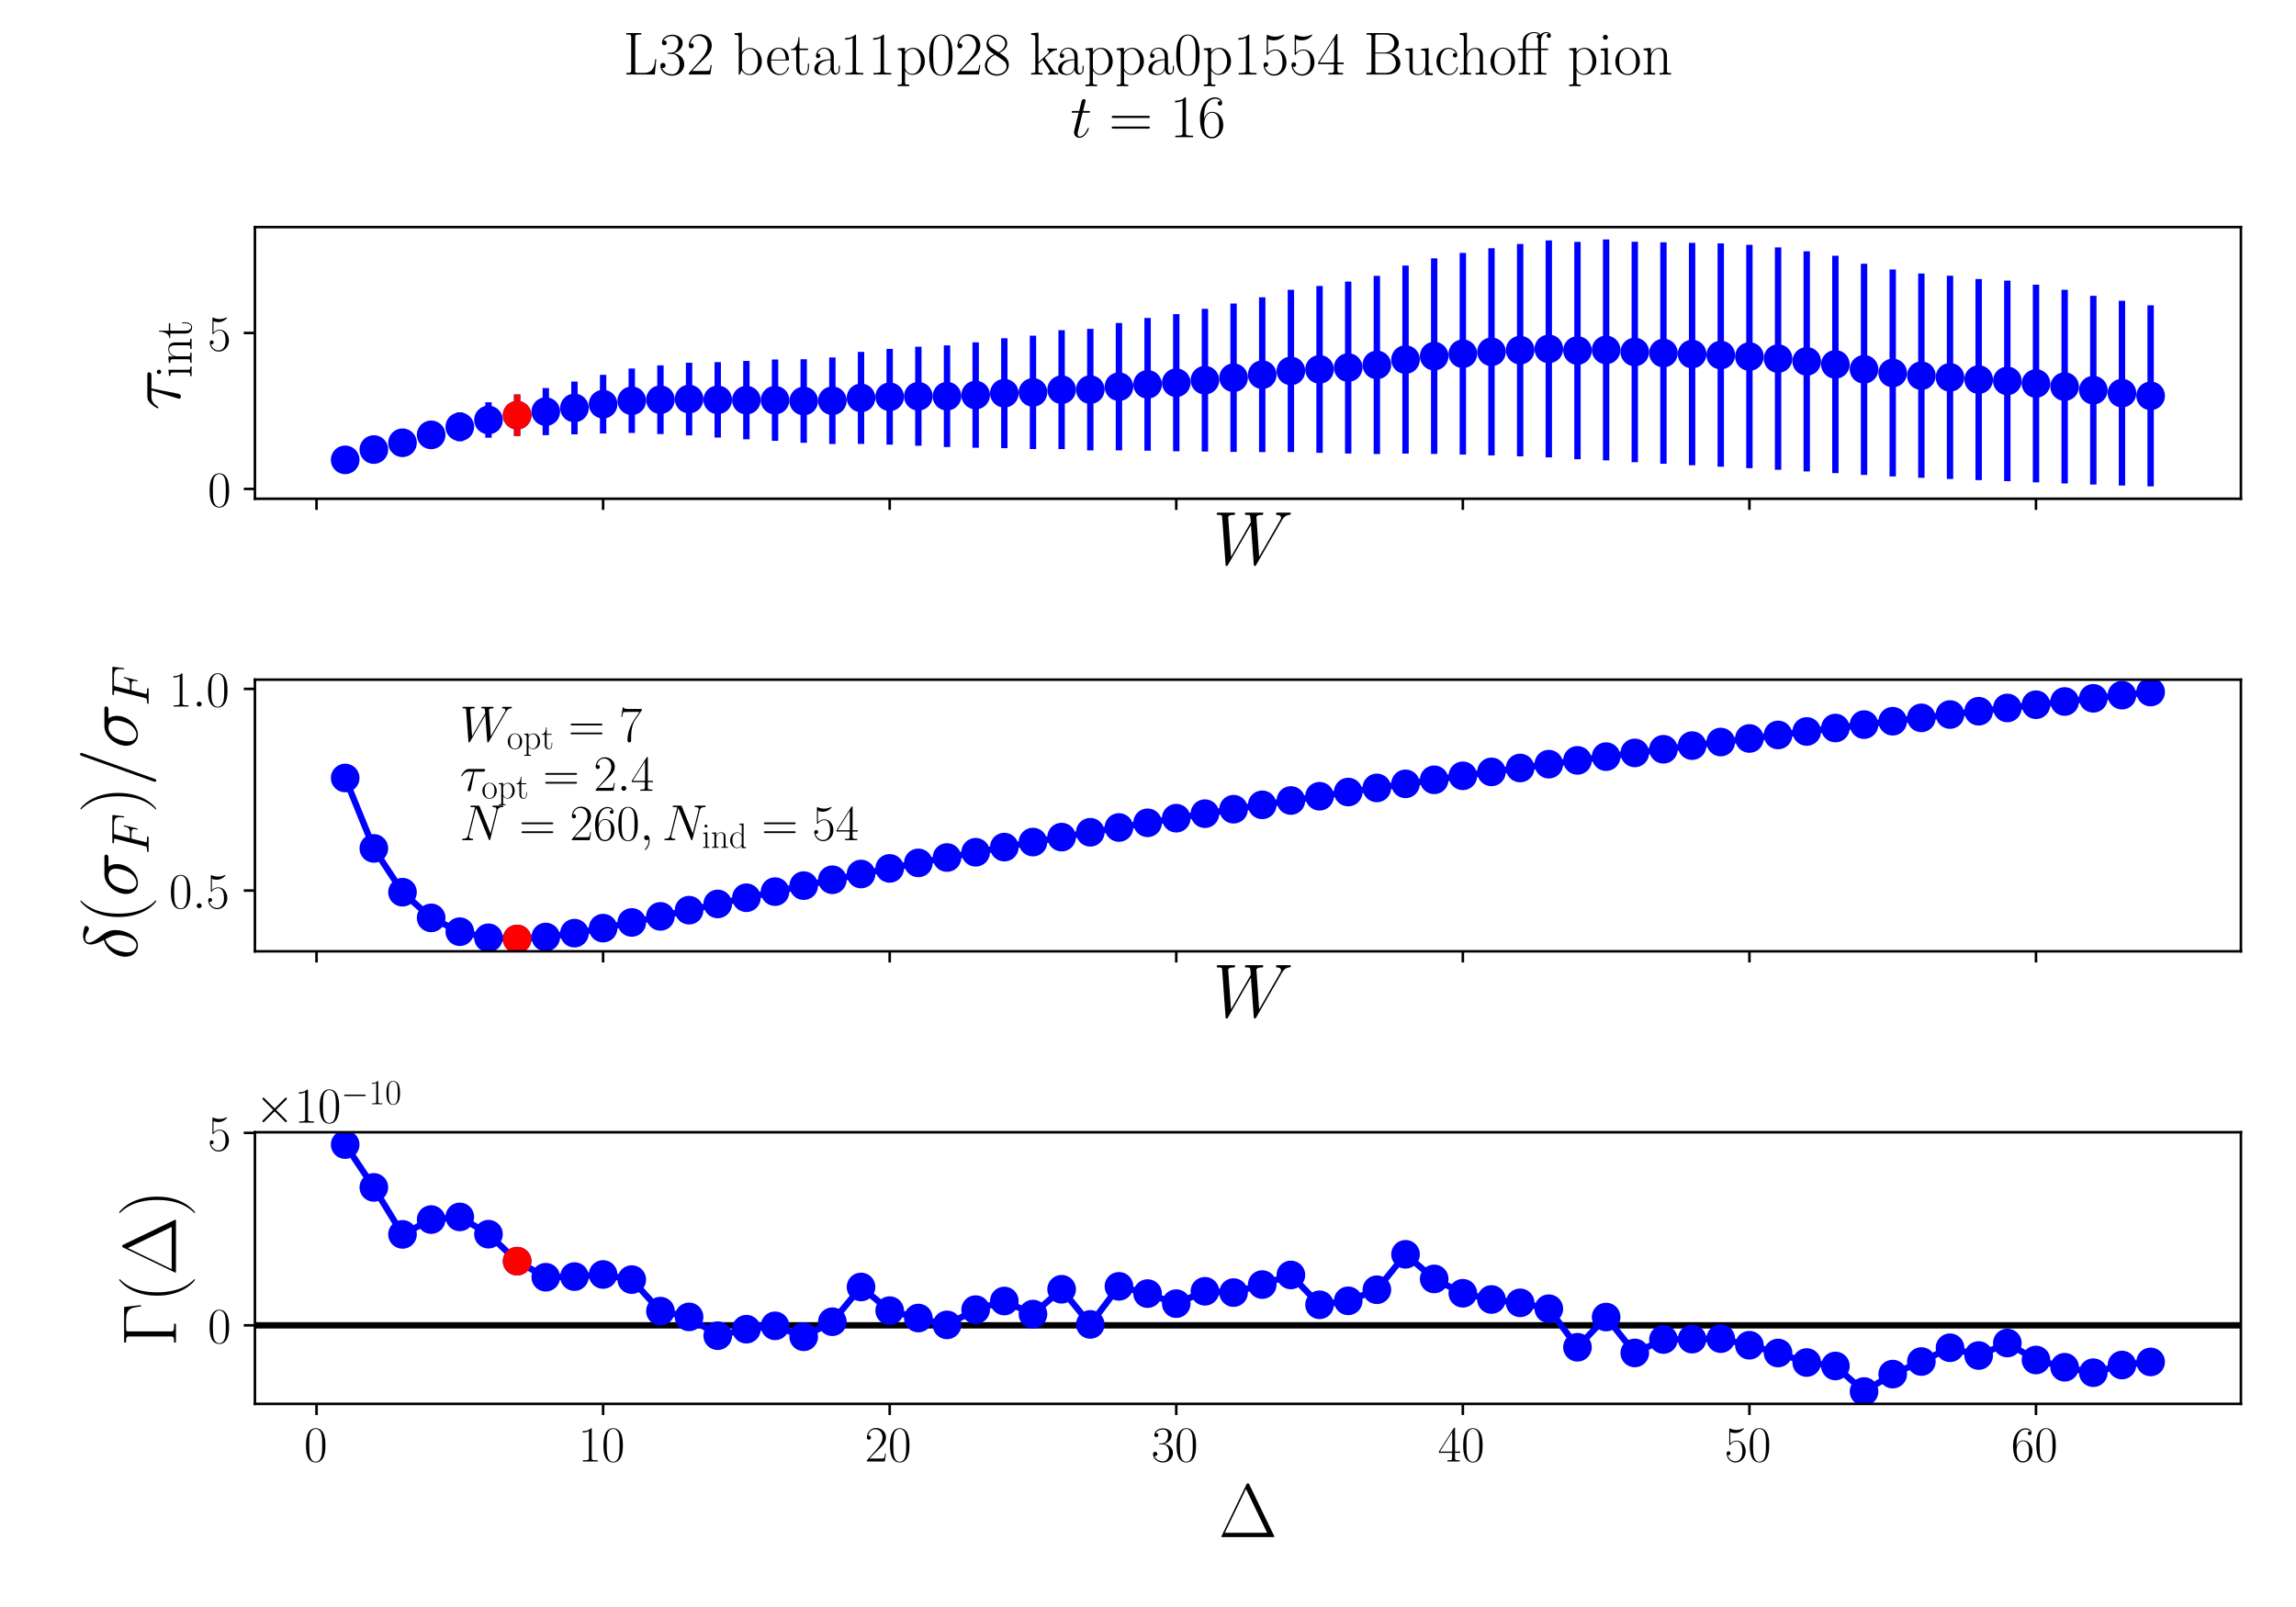 <?xml version="1.0" encoding="utf-8" standalone="no"?>
<!DOCTYPE svg PUBLIC "-//W3C//DTD SVG 1.1//EN"
  "http://www.w3.org/Graphics/SVG/1.1/DTD/svg11.dtd">
<!-- Created with matplotlib (https://matplotlib.org/) -->
<svg height="504pt" version="1.1" viewBox="0 0 720 504" width="720pt" xmlns="http://www.w3.org/2000/svg" xmlns:xlink="http://www.w3.org/1999/xlink">
 <defs>
  <style type="text/css">*{stroke-linecap:butt;stroke-linejoin:round;}</style>
 </defs>
 <g id="figure_1">
  <g id="patch_1">
   <path d="M 0 504 
L 720 504 
L 720 0 
L 0 0 
z
" style="fill:#ffffff;"/>
  </g>
  <g id="axes_1">
   <g id="patch_2">
    <path d="M 79.938 156.422 
L 702.72 156.422 
L 702.72 71.225 
L 79.938 71.225 
z
" style="fill:#ffffff;"/>
   </g>
   <g id="matplotlib.axis_1">
    <g id="xtick_1">
     <g id="line2d_1">
      <defs>
       <path d="M 0 0 
L 0 3.5 
" id="mcc6fe77cf7" style="stroke:#000000;stroke-width:0.8;"/>
      </defs>
      <g>
       <use style="stroke:#000000;stroke-width:0.8;" x="99.259" xlink:href="#mcc6fe77cf7" y="156.422"/>
      </g>
     </g>
    </g>
    <g id="xtick_2">
     <g id="line2d_2">
      <g>
       <use style="stroke:#000000;stroke-width:0.8;" x="189.127" xlink:href="#mcc6fe77cf7" y="156.422"/>
      </g>
     </g>
    </g>
    <g id="xtick_3">
     <g id="line2d_3">
      <g>
       <use style="stroke:#000000;stroke-width:0.8;" x="278.994" xlink:href="#mcc6fe77cf7" y="156.422"/>
      </g>
     </g>
    </g>
    <g id="xtick_4">
     <g id="line2d_4">
      <g>
       <use style="stroke:#000000;stroke-width:0.8;" x="368.862" xlink:href="#mcc6fe77cf7" y="156.422"/>
      </g>
     </g>
    </g>
    <g id="xtick_5">
     <g id="line2d_5">
      <g>
       <use style="stroke:#000000;stroke-width:0.8;" x="458.73" xlink:href="#mcc6fe77cf7" y="156.422"/>
      </g>
     </g>
    </g>
    <g id="xtick_6">
     <g id="line2d_6">
      <g>
       <use style="stroke:#000000;stroke-width:0.8;" x="548.597" xlink:href="#mcc6fe77cf7" y="156.422"/>
      </g>
     </g>
    </g>
    <g id="xtick_7">
     <g id="line2d_7">
      <g>
       <use style="stroke:#000000;stroke-width:0.8;" x="638.465" xlink:href="#mcc6fe77cf7" y="156.422"/>
      </g>
     </g>
    </g>
    <g id="text_1">
     <!-- $W$ -->
     <g transform="translate(380.277 177.027)scale(0.24 -0.24)">
      <defs>
       <path d="M 90.297 56.969 
C 92.594 60.844 94.797 64.516 100.797 65.125 
C 101.703 65.219 102.594 65.312 102.594 66.906 
C 102.594 68 101.703 68 101.406 68 
C 101.203 68 100.5 68 93.906 68 
C 90.906 68 87.797 68 84.906 68 
C 84.297 68 83.094 68 83.094 66.031 
C 83.094 65.094 83.906 65 84.5 65 
C 86.5 65 89.703 64.406 89.703 61.328 
C 89.703 60.031 89.297 59.328 88.297 57.656 
L 61 10.125 
L 57.406 61.922 
C 57.406 63.109 58.5 65 64.094 65 
C 65.406 65 66.406 65 66.406 66.969 
C 66.406 68 65.406 68 64.906 68 
C 61.406 68 57.703 68 54.094 68 
L 48.906 68 
C 47.406 68 45.594 68 44.094 68 
C 43.5 68 42.297 68 42.297 66.031 
C 42.297 65 43 65 44.703 65 
C 49.297 65 49.297 64.891 49.703 58.938 
L 50 55.359 
L 24.094 10.125 
L 20.406 61.422 
C 20.406 62.531 20.406 65 27.203 65 
C 28.297 65 29.406 65 29.406 66.859 
C 29.406 68 28.5 68 27.906 68 
C 24.406 68 20.703 68 17.094 68 
L 11.906 68 
C 10.406 68 8.594 68 7.094 68 
C 6.5 68 5.297 68 5.297 66.031 
C 5.297 65 6.094 65 7.5 65 
C 12.203 65 12.297 64.391 12.5 61.219 
L 16.906 0.281 
C 17 -1.406 17.094 -2 18.297 -2 
C 19.297 -2 19.5 -1.609 20.406 -0.109 
L 50.203 51.672 
L 53.906 0.281 
C 54 -1.406 54.094 -2 55.297 -2 
C 56.297 -2 56.594 -1.5 57.406 -0.109 
z
" id="CMMI12-87"/>
      </defs>
      <use transform="scale(0.996)" xlink:href="#CMMI12-87"/>
     </g>
    </g>
   </g>
   <g id="matplotlib.axis_2">
    <g id="ytick_1">
     <g id="line2d_8">
      <defs>
       <path d="M 0 0 
L -3.5 0 
" id="m73dd3ee169" style="stroke:#000000;stroke-width:0.8;"/>
      </defs>
      <g>
       <use style="stroke:#000000;stroke-width:0.8;" x="79.938" xlink:href="#m73dd3ee169" y="153.343"/>
      </g>
     </g>
     <g id="text_2">
      <!-- $\mathdefault{0}$ -->
      <g transform="translate(65.134 158.878)scale(0.16 -0.16)">
       <defs>
        <path d="M 42 31.641 
C 42 37.75 41.906 48.125 37.703 56.109 
C 34 63.109 28.094 65.594 22.906 65.594 
C 18.094 65.594 12 63.406 8.203 56.203 
C 4.203 48.719 3.797 39.438 3.797 31.641 
C 3.797 25.953 3.906 17.281 7 9.672 
C 11.297 -0.609 19 -2 22.906 -2 
C 27.5 -2 34.5 -0.109 38.594 9.375 
C 41.594 16.281 42 24.359 42 31.641 
z
M 22.906 -0.406 
C 16.5 -0.406 12.703 5.078 11.297 12.688 
C 10.203 18.562 10.203 27.156 10.203 32.75 
C 10.203 40.438 10.203 46.828 11.5 52.922 
C 13.406 61.391 19 64 22.906 64 
C 27 64 32.297 61.297 34.203 53.125 
C 35.5 47.438 35.594 40.734 35.594 32.75 
C 35.594 26.25 35.594 18.266 34.406 12.375 
C 32.297 1.484 26.406 -0.406 22.906 -0.406 
z
" id="CMR17-48"/>
       </defs>
       <use transform="scale(0.996)" xlink:href="#CMR17-48"/>
      </g>
     </g>
    </g>
    <g id="ytick_2">
     <g id="line2d_9">
      <g>
       <use style="stroke:#000000;stroke-width:0.8;" x="79.938" xlink:href="#m73dd3ee169" y="104.425"/>
      </g>
     </g>
     <g id="text_3">
      <!-- $\mathdefault{5}$ -->
      <g transform="translate(65.134 109.96)scale(0.16 -0.16)">
       <defs>
        <path d="M 11.406 57.688 
C 12.406 57.281 16.5 56 20.703 56 
C 30 56 35.094 61.109 38 64.062 
C 38 64.953 38 65.5 37.406 65.5 
C 37.297 65.5 37.094 65.5 36.297 65.047 
C 32.797 63.406 28.703 62.078 23.703 62.078 
C 20.703 62.078 16.203 62.484 11.297 64.672 
C 10.203 65.172 10 65.172 9.906 65.172 
C 9.406 65.172 9.297 65.062 9.297 63.078 
L 9.297 34.422 
C 9.297 32.641 9.297 32.141 10.297 32.141 
C 10.797 32.141 11 32.344 11.5 33.031 
C 14.703 37.516 19.094 39.406 24.094 39.406 
C 27.594 39.406 35.094 37.219 35.094 20.141 
C 35.094 16.953 35.094 11.172 32.094 6.578 
C 29.594 2.484 25.703 0.391 21.406 0.391 
C 14.797 0.391 8.094 5 6.297 12.719 
C 6.703 12.609 7.5 12.422 7.906 12.422 
C 9.203 12.422 11.703 13.125 11.703 16.219 
C 11.703 18.906 9.797 20 7.906 20 
C 5.594 20 4.094 18.594 4.094 15.797 
C 4.094 7.094 11 -2 21.594 -2 
C 31.906 -2 41.703 6.875 41.703 19.75 
C 41.703 31.719 33.906 41 24.203 41 
C 19.094 41 14.797 39.109 11.406 35.531 
z
" id="CMR17-53"/>
       </defs>
       <use transform="scale(0.996)" xlink:href="#CMR17-53"/>
      </g>
     </g>
    </g>
    <g id="text_4">
     <!-- $\tau_{\mathrm{int}}$ -->
     <g transform="translate(56.483 128.695)rotate(-90)scale(0.24 -0.24)">
      <defs>
       <path d="M 28.703 37.625 
L 45.297 37.625 
C 46.594 37.625 49.906 37.625 49.906 40.812 
C 49.906 43 48 43 46.203 43 
L 18.703 43 
C 16.406 43 13 43 8.406 38.125 
C 5.797 35.234 2.594 29.953 2.594 29.359 
C 2.594 28.766 3.094 28.562 3.703 28.562 
C 4.406 28.562 4.5 28.859 5 29.453 
C 10.203 37.625 15.406 37.625 17.906 37.625 
L 26.203 37.625 
L 15.797 3.484 
C 15.297 1.984 15.297 1.781 15.297 1.484 
C 15.297 0.391 16 -1 18 -1 
C 21.094 -1 21.594 1.688 21.906 3.172 
z
" id="CMMI12-28"/>
       <path d="M 15.5 61.078 
C 15.5 63.266 13.703 65.156 11.406 65.156 
C 9.203 65.156 7.297 63.375 7.297 61.078 
C 7.297 58.891 9.094 57 11.406 57 
C 13.594 57 15.5 58.797 15.5 61.078 
z
M 3.797 42.281 
L 3.797 39.703 
C 9.406 39.703 10.203 39.094 10.203 34.328 
L 10.203 6.672 
C 10.203 2.875 9.797 2.391 3.406 2.391 
L 3.406 -0.203 
C 5.797 0 10.094 0 12.594 0 
C 15 0 19.094 0 21.406 -0.203 
L 21.406 2.391 
C 15.5 2.391 15.297 2.984 15.297 6.562 
L 15.297 43.375 
z
" id="CMR17-105"/>
       <path d="M 41.5 30.203 
C 41.5 35.297 40.5 43.594 28.703 43.594 
C 20.797 43.594 16.703 37.5 15.203 33.5 
L 15.094 33.5 
L 15.094 43.594 
L 3.297 42.5 
L 3.297 39.906 
C 9.203 39.906 10.094 39.297 10.094 34.5 
L 10.094 6.688 
C 10.094 2.875 9.703 2.391 3.297 2.391 
L 3.297 -0.203 
C 5.703 0 10.094 0 12.703 0 
C 15.297 0 19.797 0 22.203 -0.203 
L 22.203 2.391 
C 15.797 2.391 15.406 2.781 15.406 6.688 
L 15.406 25.906 
C 15.406 35.109 21 42 28 42 
C 35.406 42 36.203 35.406 36.203 30.594 
L 36.203 6.688 
C 36.203 2.875 35.797 2.391 29.406 2.391 
L 29.406 -0.203 
C 31.797 0 36.203 0 38.797 0 
C 41.406 0 45.906 0 48.297 -0.203 
L 48.297 2.391 
C 41.906 2.391 41.5 2.781 41.5 6.688 
z
" id="CMR17-110"/>
       <path d="M 15.094 40 
L 29.094 40 
L 29.094 42.578 
L 15.094 42.578 
L 15.094 61 
L 13.297 61 
C 13.094 50.703 9.594 41.688 1.094 41.688 
L 1.094 40 
L 9.797 40 
L 9.797 12.047 
C 9.797 10.156 9.797 -1 21.406 -1 
C 27.297 -1 30.703 4.781 30.703 12.141 
L 30.703 17.812 
L 28.906 17.812 
L 28.906 12.234 
C 28.906 5.375 26.203 0.797 22 0.797 
C 19.094 0.797 15.094 2.781 15.094 11.844 
z
" id="CMR17-116"/>
      </defs>
      <use transform="scale(0.996)" xlink:href="#CMMI12-28"/>
      <use transform="translate(42.364 -14.944)scale(0.697)" xlink:href="#CMR17-105"/>
      <use transform="translate(59.773 -14.944)scale(0.697)" xlink:href="#CMR17-110"/>
      <use transform="translate(93.578 -14.944)scale(0.697)" xlink:href="#CMR17-116"/>
     </g>
    </g>
   </g>
   <g id="LineCollection_1">
    <path clip-path="url(#pf2b630cc04)" d="M 108.246 145.074 
L 108.246 143.369 
" style="fill:none;stroke:#0000ff;stroke-width:2;"/>
    <path clip-path="url(#pf2b630cc04)" d="M 117.233 142.697 
L 117.233 139.289 
" style="fill:none;stroke:#0000ff;stroke-width:2;"/>
    <path clip-path="url(#pf2b630cc04)" d="M 126.22 141.417 
L 126.22 136.312 
" style="fill:none;stroke:#0000ff;stroke-width:2;"/>
    <path clip-path="url(#pf2b630cc04)" d="M 135.206 139.887 
L 135.206 132.891 
" style="fill:none;stroke:#0000ff;stroke-width:2;"/>
    <path clip-path="url(#pf2b630cc04)" d="M 144.193 138.38 
L 144.193 129.324 
" style="fill:none;stroke:#0000ff;stroke-width:2;"/>
    <path clip-path="url(#pf2b630cc04)" d="M 153.18 137.274 
L 153.18 126.164 
" style="fill:none;stroke:#0000ff;stroke-width:2;"/>
    <path clip-path="url(#pf2b630cc04)" d="M 162.167 136.718 
L 162.167 123.717 
" style="fill:none;stroke:#0000ff;stroke-width:2;"/>
    <path clip-path="url(#pf2b630cc04)" d="M 171.153 136.472 
L 171.153 121.71 
" style="fill:none;stroke:#0000ff;stroke-width:2;"/>
    <path clip-path="url(#pf2b630cc04)" d="M 180.14 136.226 
L 180.14 119.674 
" style="fill:none;stroke:#0000ff;stroke-width:2;"/>
    <path clip-path="url(#pf2b630cc04)" d="M 189.127 135.959 
L 189.127 117.562 
" style="fill:none;stroke:#0000ff;stroke-width:2;"/>
    <path clip-path="url(#pf2b630cc04)" d="M 198.114 135.791 
L 198.114 115.588 
" style="fill:none;stroke:#0000ff;stroke-width:2;"/>
    <path clip-path="url(#pf2b630cc04)" d="M 207.1 136.134 
L 207.1 114.58 
" style="fill:none;stroke:#0000ff;stroke-width:2;"/>
    <path clip-path="url(#pf2b630cc04)" d="M 216.087 136.551 
L 216.087 113.767 
" style="fill:none;stroke:#0000ff;stroke-width:2;"/>
    <path clip-path="url(#pf2b630cc04)" d="M 225.074 137.227 
L 225.074 113.575 
" style="fill:none;stroke:#0000ff;stroke-width:2;"/>
    <path clip-path="url(#pf2b630cc04)" d="M 234.061 137.779 
L 234.061 113.203 
" style="fill:none;stroke:#0000ff;stroke-width:2;"/>
    <path clip-path="url(#pf2b630cc04)" d="M 243.047 138.263 
L 243.047 112.742 
" style="fill:none;stroke:#0000ff;stroke-width:2;"/>
    <path clip-path="url(#pf2b630cc04)" d="M 252.034 138.874 
L 252.034 112.666 
" style="fill:none;stroke:#0000ff;stroke-width:2;"/>
    <path clip-path="url(#pf2b630cc04)" d="M 261.021 139.266 
L 261.021 112.105 
" style="fill:none;stroke:#0000ff;stroke-width:2;"/>
    <path clip-path="url(#pf2b630cc04)" d="M 270.008 139.21 
L 270.008 110.365 
" style="fill:none;stroke:#0000ff;stroke-width:2;"/>
    <path clip-path="url(#pf2b630cc04)" d="M 278.994 139.458 
L 278.994 109.428 
" style="fill:none;stroke:#0000ff;stroke-width:2;"/>
    <path clip-path="url(#pf2b630cc04)" d="M 287.981 139.793 
L 287.981 108.751 
" style="fill:none;stroke:#0000ff;stroke-width:2;"/>
    <path clip-path="url(#pf2b630cc04)" d="M 296.968 140.201 
L 296.968 108.321 
" style="fill:none;stroke:#0000ff;stroke-width:2;"/>
    <path clip-path="url(#pf2b630cc04)" d="M 305.955 140.428 
L 305.955 107.358 
" style="fill:none;stroke:#0000ff;stroke-width:2;"/>
    <path clip-path="url(#pf2b630cc04)" d="M 314.942 140.561 
L 314.942 106.086 
" style="fill:none;stroke:#0000ff;stroke-width:2;"/>
    <path clip-path="url(#pf2b630cc04)" d="M 323.928 140.839 
L 323.928 105.281 
" style="fill:none;stroke:#0000ff;stroke-width:2;"/>
    <path clip-path="url(#pf2b630cc04)" d="M 332.915 140.859 
L 332.915 103.571 
" style="fill:none;stroke:#0000ff;stroke-width:2;"/>
    <path clip-path="url(#pf2b630cc04)" d="M 341.902 141.246 
L 341.902 103.142 
" style="fill:none;stroke:#0000ff;stroke-width:2;"/>
    <path clip-path="url(#pf2b630cc04)" d="M 350.889 141.253 
L 350.889 101.309 
" style="fill:none;stroke:#0000ff;stroke-width:2;"/>
    <path clip-path="url(#pf2b630cc04)" d="M 359.875 141.344 
L 359.875 99.732 
" style="fill:none;stroke:#0000ff;stroke-width:2;"/>
    <path clip-path="url(#pf2b630cc04)" d="M 368.862 141.538 
L 368.862 98.522 
" style="fill:none;stroke:#0000ff;stroke-width:2;"/>
    <path clip-path="url(#pf2b630cc04)" d="M 377.849 141.626 
L 377.849 96.84 
" style="fill:none;stroke:#0000ff;stroke-width:2;"/>
    <path clip-path="url(#pf2b630cc04)" d="M 386.836 141.736 
L 386.836 95.197 
" style="fill:none;stroke:#0000ff;stroke-width:2;"/>
    <path clip-path="url(#pf2b630cc04)" d="M 395.822 141.788 
L 395.822 93.236 
" style="fill:none;stroke:#0000ff;stroke-width:2;"/>
    <path clip-path="url(#pf2b630cc04)" d="M 404.809 141.775 
L 404.809 90.891 
" style="fill:none;stroke:#0000ff;stroke-width:2;"/>
    <path clip-path="url(#pf2b630cc04)" d="M 413.796 142.02 
L 413.796 89.684 
" style="fill:none;stroke:#0000ff;stroke-width:2;"/>
    <path clip-path="url(#pf2b630cc04)" d="M 422.783 142.239 
L 422.783 88.317 
" style="fill:none;stroke:#0000ff;stroke-width:2;"/>
    <path clip-path="url(#pf2b630cc04)" d="M 431.769 142.38 
L 431.769 86.51 
" style="fill:none;stroke:#0000ff;stroke-width:2;"/>
    <path clip-path="url(#pf2b630cc04)" d="M 440.756 142.27 
L 440.756 83.295 
" style="fill:none;stroke:#0000ff;stroke-width:2;"/>
    <path clip-path="url(#pf2b630cc04)" d="M 449.743 142.362 
L 449.743 81.03 
" style="fill:none;stroke:#0000ff;stroke-width:2;"/>
    <path clip-path="url(#pf2b630cc04)" d="M 458.73 142.571 
L 458.73 79.32 
" style="fill:none;stroke:#0000ff;stroke-width:2;"/>
    <path clip-path="url(#pf2b630cc04)" d="M 467.716 142.83 
L 467.716 77.85 
" style="fill:none;stroke:#0000ff;stroke-width:2;"/>
    <path clip-path="url(#pf2b630cc04)" d="M 476.703 143.118 
L 476.703 76.509 
" style="fill:none;stroke:#0000ff;stroke-width:2;"/>
    <path clip-path="url(#pf2b630cc04)" d="M 485.69 143.448 
L 485.69 75.401 
" style="fill:none;stroke:#0000ff;stroke-width:2;"/>
    <path clip-path="url(#pf2b630cc04)" d="M 494.677 144.014 
L 494.677 75.861 
" style="fill:none;stroke:#0000ff;stroke-width:2;"/>
    <path clip-path="url(#pf2b630cc04)" d="M 503.663 144.389 
L 503.663 75.098 
" style="fill:none;stroke:#0000ff;stroke-width:2;"/>
    <path clip-path="url(#pf2b630cc04)" d="M 512.65 144.962 
L 512.65 75.816 
" style="fill:none;stroke:#0000ff;stroke-width:2;"/>
    <path clip-path="url(#pf2b630cc04)" d="M 521.637 145.445 
L 521.637 75.994 
" style="fill:none;stroke:#0000ff;stroke-width:2;"/>
    <path clip-path="url(#pf2b630cc04)" d="M 530.624 145.915 
L 530.624 76.169 
" style="fill:none;stroke:#0000ff;stroke-width:2;"/>
    <path clip-path="url(#pf2b630cc04)" d="M 539.61 146.371 
L 539.61 76.335 
" style="fill:none;stroke:#0000ff;stroke-width:2;"/>
    <path clip-path="url(#pf2b630cc04)" d="M 548.597 146.848 
L 548.597 76.79 
" style="fill:none;stroke:#0000ff;stroke-width:2;"/>
    <path clip-path="url(#pf2b630cc04)" d="M 557.584 147.344 
L 557.584 77.587 
" style="fill:none;stroke:#0000ff;stroke-width:2;"/>
    <path clip-path="url(#pf2b630cc04)" d="M 566.571 147.862 
L 566.571 78.809 
" style="fill:none;stroke:#0000ff;stroke-width:2;"/>
    <path clip-path="url(#pf2b630cc04)" d="M 575.557 148.372 
L 575.557 80.2 
" style="fill:none;stroke:#0000ff;stroke-width:2;"/>
    <path clip-path="url(#pf2b630cc04)" d="M 584.544 148.95 
L 584.544 82.719 
" style="fill:none;stroke:#0000ff;stroke-width:2;"/>
    <path clip-path="url(#pf2b630cc04)" d="M 593.531 149.435 
L 593.531 84.515 
" style="fill:none;stroke:#0000ff;stroke-width:2;"/>
    <path clip-path="url(#pf2b630cc04)" d="M 602.518 149.857 
L 602.518 85.787 
" style="fill:none;stroke:#0000ff;stroke-width:2;"/>
    <path clip-path="url(#pf2b630cc04)" d="M 611.504 150.222 
L 611.504 86.471 
" style="fill:none;stroke:#0000ff;stroke-width:2;"/>
    <path clip-path="url(#pf2b630cc04)" d="M 620.491 150.594 
L 620.491 87.511 
" style="fill:none;stroke:#0000ff;stroke-width:2;"/>
    <path clip-path="url(#pf2b630cc04)" d="M 629.478 150.921 
L 629.478 88.011 
" style="fill:none;stroke:#0000ff;stroke-width:2;"/>
    <path clip-path="url(#pf2b630cc04)" d="M 638.465 151.274 
L 638.465 89.28 
" style="fill:none;stroke:#0000ff;stroke-width:2;"/>
    <path clip-path="url(#pf2b630cc04)" d="M 647.451 151.623 
L 647.451 90.891 
" style="fill:none;stroke:#0000ff;stroke-width:2;"/>
    <path clip-path="url(#pf2b630cc04)" d="M 656.438 151.962 
L 656.438 92.768 
" style="fill:none;stroke:#0000ff;stroke-width:2;"/>
    <path clip-path="url(#pf2b630cc04)" d="M 665.425 152.267 
L 665.425 94.32 
" style="fill:none;stroke:#0000ff;stroke-width:2;"/>
    <path clip-path="url(#pf2b630cc04)" d="M 674.412 152.55 
L 674.412 95.749 
" style="fill:none;stroke:#0000ff;stroke-width:2;"/>
   </g>
   <g id="LineCollection_2">
    <path clip-path="url(#pf2b630cc04)" d="M 162.167 136.718 
L 162.167 123.717 
" style="fill:none;stroke:#ff0000;stroke-width:2;"/>
   </g>
   <g id="line2d_10">
    <defs>
     <path d="M 0 4 
C 1.061 4 2.078 3.579 2.828 2.828 
C 3.579 2.078 4 1.061 4 0 
C 4 -1.061 3.579 -2.078 2.828 -2.828 
C 2.078 -3.579 1.061 -4 0 -4 
C -1.061 -4 -2.078 -3.579 -2.828 -2.828 
C -3.579 -2.078 -4 -1.061 -4 0 
C -4 1.061 -3.579 2.078 -2.828 2.828 
C -2.078 3.579 -1.061 4 0 4 
z
" id="m3881ec9243" style="stroke:#0000ff;"/>
    </defs>
    <g clip-path="url(#pf2b630cc04)">
     <use style="fill:#0000ff;stroke:#0000ff;" x="108.246" xlink:href="#m3881ec9243" y="144.221"/>
     <use style="fill:#0000ff;stroke:#0000ff;" x="117.233" xlink:href="#m3881ec9243" y="140.993"/>
     <use style="fill:#0000ff;stroke:#0000ff;" x="126.22" xlink:href="#m3881ec9243" y="138.865"/>
     <use style="fill:#0000ff;stroke:#0000ff;" x="135.206" xlink:href="#m3881ec9243" y="136.389"/>
     <use style="fill:#0000ff;stroke:#0000ff;" x="144.193" xlink:href="#m3881ec9243" y="133.852"/>
     <use style="fill:#0000ff;stroke:#0000ff;" x="153.18" xlink:href="#m3881ec9243" y="131.719"/>
     <use style="fill:#0000ff;stroke:#0000ff;" x="162.167" xlink:href="#m3881ec9243" y="130.217"/>
     <use style="fill:#0000ff;stroke:#0000ff;" x="171.153" xlink:href="#m3881ec9243" y="129.091"/>
     <use style="fill:#0000ff;stroke:#0000ff;" x="180.14" xlink:href="#m3881ec9243" y="127.95"/>
     <use style="fill:#0000ff;stroke:#0000ff;" x="189.127" xlink:href="#m3881ec9243" y="126.76"/>
     <use style="fill:#0000ff;stroke:#0000ff;" x="198.114" xlink:href="#m3881ec9243" y="125.69"/>
     <use style="fill:#0000ff;stroke:#0000ff;" x="207.1" xlink:href="#m3881ec9243" y="125.357"/>
     <use style="fill:#0000ff;stroke:#0000ff;" x="216.087" xlink:href="#m3881ec9243" y="125.159"/>
     <use style="fill:#0000ff;stroke:#0000ff;" x="225.074" xlink:href="#m3881ec9243" y="125.401"/>
     <use style="fill:#0000ff;stroke:#0000ff;" x="234.061" xlink:href="#m3881ec9243" y="125.491"/>
     <use style="fill:#0000ff;stroke:#0000ff;" x="243.047" xlink:href="#m3881ec9243" y="125.502"/>
     <use style="fill:#0000ff;stroke:#0000ff;" x="252.034" xlink:href="#m3881ec9243" y="125.77"/>
     <use style="fill:#0000ff;stroke:#0000ff;" x="261.021" xlink:href="#m3881ec9243" y="125.685"/>
     <use style="fill:#0000ff;stroke:#0000ff;" x="270.008" xlink:href="#m3881ec9243" y="124.788"/>
     <use style="fill:#0000ff;stroke:#0000ff;" x="278.994" xlink:href="#m3881ec9243" y="124.443"/>
     <use style="fill:#0000ff;stroke:#0000ff;" x="287.981" xlink:href="#m3881ec9243" y="124.272"/>
     <use style="fill:#0000ff;stroke:#0000ff;" x="296.968" xlink:href="#m3881ec9243" y="124.261"/>
     <use style="fill:#0000ff;stroke:#0000ff;" x="305.955" xlink:href="#m3881ec9243" y="123.893"/>
     <use style="fill:#0000ff;stroke:#0000ff;" x="314.942" xlink:href="#m3881ec9243" y="123.324"/>
     <use style="fill:#0000ff;stroke:#0000ff;" x="323.928" xlink:href="#m3881ec9243" y="123.06"/>
     <use style="fill:#0000ff;stroke:#0000ff;" x="332.915" xlink:href="#m3881ec9243" y="122.215"/>
     <use style="fill:#0000ff;stroke:#0000ff;" x="341.902" xlink:href="#m3881ec9243" y="122.194"/>
     <use style="fill:#0000ff;stroke:#0000ff;" x="350.889" xlink:href="#m3881ec9243" y="121.281"/>
     <use style="fill:#0000ff;stroke:#0000ff;" x="359.875" xlink:href="#m3881ec9243" y="120.538"/>
     <use style="fill:#0000ff;stroke:#0000ff;" x="368.862" xlink:href="#m3881ec9243" y="120.03"/>
     <use style="fill:#0000ff;stroke:#0000ff;" x="377.849" xlink:href="#m3881ec9243" y="119.233"/>
     <use style="fill:#0000ff;stroke:#0000ff;" x="386.836" xlink:href="#m3881ec9243" y="118.466"/>
     <use style="fill:#0000ff;stroke:#0000ff;" x="395.822" xlink:href="#m3881ec9243" y="117.512"/>
     <use style="fill:#0000ff;stroke:#0000ff;" x="404.809" xlink:href="#m3881ec9243" y="116.333"/>
     <use style="fill:#0000ff;stroke:#0000ff;" x="413.796" xlink:href="#m3881ec9243" y="115.852"/>
     <use style="fill:#0000ff;stroke:#0000ff;" x="422.783" xlink:href="#m3881ec9243" y="115.278"/>
     <use style="fill:#0000ff;stroke:#0000ff;" x="431.769" xlink:href="#m3881ec9243" y="114.445"/>
     <use style="fill:#0000ff;stroke:#0000ff;" x="440.756" xlink:href="#m3881ec9243" y="112.782"/>
     <use style="fill:#0000ff;stroke:#0000ff;" x="449.743" xlink:href="#m3881ec9243" y="111.696"/>
     <use style="fill:#0000ff;stroke:#0000ff;" x="458.73" xlink:href="#m3881ec9243" y="110.945"/>
     <use style="fill:#0000ff;stroke:#0000ff;" x="467.716" xlink:href="#m3881ec9243" y="110.34"/>
     <use style="fill:#0000ff;stroke:#0000ff;" x="476.703" xlink:href="#m3881ec9243" y="109.814"/>
     <use style="fill:#0000ff;stroke:#0000ff;" x="485.69" xlink:href="#m3881ec9243" y="109.425"/>
     <use style="fill:#0000ff;stroke:#0000ff;" x="494.677" xlink:href="#m3881ec9243" y="109.938"/>
     <use style="fill:#0000ff;stroke:#0000ff;" x="503.663" xlink:href="#m3881ec9243" y="109.743"/>
     <use style="fill:#0000ff;stroke:#0000ff;" x="512.65" xlink:href="#m3881ec9243" y="110.389"/>
     <use style="fill:#0000ff;stroke:#0000ff;" x="521.637" xlink:href="#m3881ec9243" y="110.72"/>
     <use style="fill:#0000ff;stroke:#0000ff;" x="530.624" xlink:href="#m3881ec9243" y="111.042"/>
     <use style="fill:#0000ff;stroke:#0000ff;" x="539.61" xlink:href="#m3881ec9243" y="111.353"/>
     <use style="fill:#0000ff;stroke:#0000ff;" x="548.597" xlink:href="#m3881ec9243" y="111.819"/>
     <use style="fill:#0000ff;stroke:#0000ff;" x="557.584" xlink:href="#m3881ec9243" y="112.466"/>
     <use style="fill:#0000ff;stroke:#0000ff;" x="566.571" xlink:href="#m3881ec9243" y="113.336"/>
     <use style="fill:#0000ff;stroke:#0000ff;" x="575.557" xlink:href="#m3881ec9243" y="114.286"/>
     <use style="fill:#0000ff;stroke:#0000ff;" x="584.544" xlink:href="#m3881ec9243" y="115.834"/>
     <use style="fill:#0000ff;stroke:#0000ff;" x="593.531" xlink:href="#m3881ec9243" y="116.975"/>
     <use style="fill:#0000ff;stroke:#0000ff;" x="602.518" xlink:href="#m3881ec9243" y="117.822"/>
     <use style="fill:#0000ff;stroke:#0000ff;" x="611.504" xlink:href="#m3881ec9243" y="118.346"/>
     <use style="fill:#0000ff;stroke:#0000ff;" x="620.491" xlink:href="#m3881ec9243" y="119.052"/>
     <use style="fill:#0000ff;stroke:#0000ff;" x="629.478" xlink:href="#m3881ec9243" y="119.466"/>
     <use style="fill:#0000ff;stroke:#0000ff;" x="638.465" xlink:href="#m3881ec9243" y="120.277"/>
     <use style="fill:#0000ff;stroke:#0000ff;" x="647.451" xlink:href="#m3881ec9243" y="121.257"/>
     <use style="fill:#0000ff;stroke:#0000ff;" x="656.438" xlink:href="#m3881ec9243" y="122.365"/>
     <use style="fill:#0000ff;stroke:#0000ff;" x="665.425" xlink:href="#m3881ec9243" y="123.294"/>
     <use style="fill:#0000ff;stroke:#0000ff;" x="674.412" xlink:href="#m3881ec9243" y="124.149"/>
    </g>
   </g>
   <g id="line2d_11">
    <defs>
     <path d="M 0 4 
C 1.061 4 2.078 3.579 2.828 2.828 
C 3.579 2.078 4 1.061 4 0 
C 4 -1.061 3.579 -2.078 2.828 -2.828 
C 2.078 -3.579 1.061 -4 0 -4 
C -1.061 -4 -2.078 -3.579 -2.828 -2.828 
C -3.579 -2.078 -4 -1.061 -4 0 
C -4 1.061 -3.579 2.078 -2.828 2.828 
C -2.078 3.579 -1.061 4 0 4 
z
" id="m7a9b98c652" style="stroke:#ff0000;"/>
    </defs>
    <g clip-path="url(#pf2b630cc04)">
     <use style="fill:#ff0000;stroke:#ff0000;" x="162.167" xlink:href="#m7a9b98c652" y="130.217"/>
    </g>
   </g>
   <g id="patch_3">
    <path d="M 79.938 156.422 
L 79.938 71.225 
" style="fill:none;stroke:#000000;stroke-linecap:square;stroke-linejoin:miter;stroke-width:0.8;"/>
   </g>
   <g id="patch_4">
    <path d="M 702.72 156.422 
L 702.72 71.225 
" style="fill:none;stroke:#000000;stroke-linecap:square;stroke-linejoin:miter;stroke-width:0.8;"/>
   </g>
   <g id="patch_5">
    <path d="M 79.938 156.422 
L 702.72 156.422 
" style="fill:none;stroke:#000000;stroke-linecap:square;stroke-linejoin:miter;stroke-width:0.8;"/>
   </g>
   <g id="patch_6">
    <path d="M 79.938 71.225 
L 702.72 71.225 
" style="fill:none;stroke:#000000;stroke-linecap:square;stroke-linejoin:miter;stroke-width:0.8;"/>
   </g>
  </g>
  <g id="axes_2">
   <g id="patch_7">
    <path d="M 79.938 298.359 
L 702.72 298.359 
L 702.72 213.162 
L 79.938 213.162 
z
" style="fill:#ffffff;"/>
   </g>
   <g id="matplotlib.axis_3">
    <g id="xtick_8">
     <g id="line2d_12">
      <g>
       <use style="stroke:#000000;stroke-width:0.8;" x="99.259" xlink:href="#mcc6fe77cf7" y="298.359"/>
      </g>
     </g>
    </g>
    <g id="xtick_9">
     <g id="line2d_13">
      <g>
       <use style="stroke:#000000;stroke-width:0.8;" x="189.127" xlink:href="#mcc6fe77cf7" y="298.359"/>
      </g>
     </g>
    </g>
    <g id="xtick_10">
     <g id="line2d_14">
      <g>
       <use style="stroke:#000000;stroke-width:0.8;" x="278.994" xlink:href="#mcc6fe77cf7" y="298.359"/>
      </g>
     </g>
    </g>
    <g id="xtick_11">
     <g id="line2d_15">
      <g>
       <use style="stroke:#000000;stroke-width:0.8;" x="368.862" xlink:href="#mcc6fe77cf7" y="298.359"/>
      </g>
     </g>
    </g>
    <g id="xtick_12">
     <g id="line2d_16">
      <g>
       <use style="stroke:#000000;stroke-width:0.8;" x="458.73" xlink:href="#mcc6fe77cf7" y="298.359"/>
      </g>
     </g>
    </g>
    <g id="xtick_13">
     <g id="line2d_17">
      <g>
       <use style="stroke:#000000;stroke-width:0.8;" x="548.597" xlink:href="#mcc6fe77cf7" y="298.359"/>
      </g>
     </g>
    </g>
    <g id="xtick_14">
     <g id="line2d_18">
      <g>
       <use style="stroke:#000000;stroke-width:0.8;" x="638.465" xlink:href="#mcc6fe77cf7" y="298.359"/>
      </g>
     </g>
    </g>
    <g id="text_5">
     <!-- $W$ -->
     <g transform="translate(380.277 318.963)scale(0.24 -0.24)">
      <use transform="scale(0.996)" xlink:href="#CMMI12-87"/>
     </g>
    </g>
   </g>
   <g id="matplotlib.axis_4">
    <g id="ytick_3">
     <g id="line2d_19">
      <g>
       <use style="stroke:#000000;stroke-width:0.8;" x="79.938" xlink:href="#m73dd3ee169" y="279.297"/>
      </g>
     </g>
     <g id="text_6">
      <!-- $\mathdefault{0.5}$ -->
      <g transform="translate(52.994 284.832)scale(0.16 -0.16)">
       <defs>
        <path d="M 18.406 4.797 
C 18.406 7.688 16 9.672 13.594 9.672 
C 10.703 9.672 8.703 7.281 8.703 4.891 
C 8.703 2 11.094 0 13.5 0 
C 16.406 0 18.406 2.391 18.406 4.797 
z
" id="CMMI12-58"/>
       </defs>
       <use transform="scale(0.996)" xlink:href="#CMR17-48"/>
       <use transform="translate(45.69 0)scale(0.996)" xlink:href="#CMMI12-58"/>
       <use transform="translate(72.788 0)scale(0.996)" xlink:href="#CMR17-53"/>
      </g>
     </g>
    </g>
    <g id="ytick_4">
     <g id="line2d_20">
      <g>
       <use style="stroke:#000000;stroke-width:0.8;" x="79.938" xlink:href="#m73dd3ee169" y="216.058"/>
      </g>
     </g>
     <g id="text_7">
      <!-- $\mathdefault{1.0}$ -->
      <g transform="translate(52.994 221.592)scale(0.16 -0.16)">
       <defs>
        <path d="M 26.594 63.406 
C 26.594 65.5 26.5 65.5 25.094 65.5 
C 21.203 61.188 15.297 59.797 9.703 59.797 
C 9.406 59.797 8.906 59.797 8.797 59.5 
C 8.703 59.297 8.703 59.094 8.703 57 
C 11.797 57 17 57.594 21 59.984 
L 21 7.203 
C 21 3.688 20.797 2.5 12.203 2.5 
L 9.203 2.5 
L 9.203 0 
C 14 0 19 0 23.797 0 
C 28.594 0 33.594 0 38.406 0 
L 38.406 2.5 
L 35.406 2.5 
C 26.797 2.5 26.594 3.594 26.594 7.156 
z
" id="CMR17-49"/>
       </defs>
       <use transform="scale(0.996)" xlink:href="#CMR17-49"/>
       <use transform="translate(45.69 0)scale(0.996)" xlink:href="#CMMI12-58"/>
       <use transform="translate(72.788 0)scale(0.996)" xlink:href="#CMR17-48"/>
      </g>
     </g>
    </g>
    <g id="text_8">
     <!-- $\delta(\sigma_F)/\sigma_F$ -->
     <g transform="translate(43.017 301.017)rotate(-90)scale(0.24 -0.24)">
      <defs>
       <path d="M 26 43.672 
C 13.203 40.578 4 27.312 4 15.641 
C 4 4.984 11.203 -1 19.203 -1 
C 31 -1 39 15.156 39 28.406 
C 39 37.375 34.797 42.875 32.297 46.156 
C 28.594 50.844 22.594 58.531 22.594 63.312 
C 22.594 65.016 23.906 68 28.297 68 
C 31.406 68 33.297 66.906 36.297 65.203 
C 37.203 64.594 39.5 63.312 40.797 63.312 
C 42.906 63.312 44.406 65.391 44.406 66.984 
C 44.406 68.891 42.906 69.188 39.406 69.984 
C 34.703 70.984 33.297 70.984 31.594 70.984 
C 29.906 70.984 20.094 70.984 20.094 60.812 
C 20.094 55.922 22.594 50.25 26 43.672 
z
M 27.094 41.703 
C 30.906 33.828 32.406 30.844 32.406 24.375 
C 32.406 16.609 28.203 0.984 19.297 0.984 
C 15.406 0.984 9.797 3.578 9.797 12.828 
C 9.797 19.297 13.5 38.109 27.094 41.703 
z
" id="CMMI12-14"/>
       <path d="M 30.594 -24.391 
C 30.594 -24.297 30.594 -24.094 30.297 -23.797 
C 25.703 -19.125 13.406 -6.359 13.406 24.703 
C 13.406 55.766 25.5 68.422 30.406 73.391 
C 30.406 73.5 30.594 73.703 30.594 74 
C 30.594 74.297 30.297 74.5 29.906 74.5 
C 28.797 74.5 20.297 67.125 15.406 56.156 
C 10.406 45.109 9 34.359 9 24.812 
C 9 17.625 9.703 5.484 15.703 -7.359 
C 20.5 -17.734 28.703 -25 29.906 -25 
C 30.406 -25 30.594 -24.797 30.594 -24.391 
z
" id="CMR17-40"/>
       <path d="M 50.797 37.625 
C 52.094 37.625 55.406 37.625 55.406 40.812 
C 55.406 43 53.5 43 51.703 43 
L 29.594 43 
C 14.594 43 3.797 26.344 3.797 14.562 
C 3.797 6.094 9.297 -1 18.297 -1 
C 30.094 -1 43 11.672 43 26.641 
C 43 30.531 42.094 34.312 39.703 37.625 
z
M 18.406 1 
C 13.297 1 9.594 4.891 9.594 11.781 
C 9.594 17.766 13.203 37.625 27.906 37.625 
C 32.203 37.625 37 35.531 37 27.828 
C 37 24.344 35.406 15.953 31.906 10.188 
C 28.297 4.297 22.906 1 18.406 1 
z
" id="CMMI12-27"/>
       <path d="M 29.703 32.109 
L 39.297 32.109 
C 46.906 32.109 47.5 30.406 47.5 27.516 
C 47.5 26.219 47.297 24.828 46.797 22.625 
C 46.594 22.234 46.5 21.734 46.5 21.531 
C 46.5 20.828 46.906 20.438 47.594 20.438 
C 48.406 20.438 48.5 20.828 48.906 22.422 
L 54.703 45.859 
C 54.703 46.266 54.406 46.859 53.703 46.859 
C 52.797 46.859 52.703 46.469 52.297 44.734 
C 50.203 37.125 48.203 35 39.5 35 
L 30.406 35 
L 36.906 61.344 
C 37.797 64.906 38 64.906 42.094 64.906 
L 55.5 64.906 
C 68 64.906 69.797 61.219 69.797 54.125 
C 69.797 53.531 69.797 51.328 69.5 48.734 
C 69.406 48.344 69.203 47.047 69.203 46.641 
C 69.203 45.844 69.703 45.547 70.297 45.547 
C 71 45.547 71.406 45.953 71.594 47.734 
L 73.703 65.219 
C 73.703 65.547 73.906 66.609 73.906 66.828 
C 73.906 68 73 68 71.203 68 
L 23.797 68 
C 21.906 68 20.906 68 20.906 66.078 
C 20.906 64.906 21.594 64.906 23.297 64.906 
C 29.5 64.906 29.5 64.266 29.5 63.281 
C 29.5 62.781 29.406 62.375 29.094 61.281 
L 15.594 7.391 
C 14.703 3.891 14.5 2.891 7.5 2.891 
C 5.594 2.891 4.594 2.891 4.594 1.094 
C 4.594 0 5.5 0 6.094 0 
C 8 0 10 0 11.906 0 
L 24.906 0 
C 27.094 0 29.5 0 31.703 0 
C 32.594 0 33.797 0 33.797 1.797 
C 33.797 2.891 33.203 2.891 31 2.891 
C 23.094 2.891 22.906 3.578 22.906 5.062 
C 22.906 5.562 23.094 6.344 23.297 7.016 
z
" id="CMMI12-70"/>
       <path d="M 26.297 24.703 
C 26.297 31.875 25.594 44.016 19.594 56.859 
C 14.797 67.234 6.594 74.5 5.406 74.5 
C 5.094 74.5 4.703 74.391 4.703 73.891 
C 4.703 73.703 4.797 73.594 4.906 73.391 
C 9.703 68.406 21.906 55.75 21.906 24.75 
C 21.906 -6.359 9.797 -19.016 4.906 -24.016 
C 4.797 -24.203 4.703 -24.312 4.703 -24.5 
C 4.703 -25 5.094 -25 5.406 -25 
C 6.5 -25 15 -17.625 19.906 -6.656 
C 24.906 4.391 26.297 15.141 26.297 24.703 
z
" id="CMR17-41"/>
       <path d="M 42.906 71.281 
C 42.906 71.391 43.5 72.906 43.5 73.094 
C 43.5 74.297 42.5 75 41.703 75 
C 41.203 75 40.297 75 39.5 72.797 
L 6 -21.297 
C 6 -21.406 5.406 -22.891 5.406 -23.094 
C 5.406 -24.297 6.406 -25 7.203 -25 
C 7.797 -25 8.703 -24.891 9.406 -22.797 
z
" id="CMMI12-61"/>
      </defs>
      <use transform="scale(0.996)" xlink:href="#CMMI12-14"/>
      <use transform="translate(46.941 0)scale(0.996)" xlink:href="#CMR17-40"/>
      <use transform="translate(82.222 0)scale(0.996)" xlink:href="#CMMI12-27"/>
      <use transform="translate(137.668 -14.944)scale(0.697)" xlink:href="#CMMI12-70"/>
      <use transform="translate(191.853 0)scale(0.996)" xlink:href="#CMR17-41"/>
      <use transform="translate(227.134 0)scale(0.996)" xlink:href="#CMMI12-61"/>
      <use transform="translate(275.909 0)scale(0.996)" xlink:href="#CMMI12-27"/>
      <use transform="translate(331.354 -14.944)scale(0.697)" xlink:href="#CMMI12-70"/>
     </g>
    </g>
   </g>
   <g id="line2d_21">
    <path clip-path="url(#p775b4fced2)" d="M 108.246 244 
L 117.233 266.082 
L 126.22 279.817 
L 135.206 287.876 
L 144.193 292.205 
L 153.18 294.119 
L 162.167 294.486 
L 171.153 293.878 
L 180.14 292.666 
L 189.127 291.088 
L 198.114 289.302 
L 207.1 287.404 
L 216.087 285.457 
L 225.074 283.5 
L 234.061 281.557 
L 243.047 279.64 
L 252.034 277.759 
L 261.021 275.917 
L 270.008 274.115 
L 278.994 272.352 
L 287.981 270.629 
L 296.968 268.943 
L 305.955 267.293 
L 314.942 265.678 
L 323.928 264.095 
L 332.915 262.542 
L 341.902 261.019 
L 350.889 259.524 
L 359.875 258.055 
L 368.862 256.611 
L 377.849 255.191 
L 386.836 253.793 
L 395.822 252.417 
L 404.809 251.062 
L 413.796 249.727 
L 422.783 248.41 
L 431.769 247.112 
L 440.756 245.831 
L 449.743 244.567 
L 458.73 243.318 
L 467.716 242.086 
L 476.703 240.868 
L 485.69 239.665 
L 494.677 238.476 
L 503.663 237.3 
L 512.65 236.137 
L 521.637 234.987 
L 530.624 233.849 
L 539.61 232.722 
L 548.597 231.607 
L 557.584 230.503 
L 566.571 229.41 
L 575.557 228.328 
L 584.544 227.255 
L 593.531 226.193 
L 602.518 225.14 
L 611.504 224.096 
L 620.491 223.062 
L 629.478 222.036 
L 638.465 221.02 
L 647.451 220.011 
L 656.438 219.011 
L 665.425 218.019 
L 674.412 217.034 
" style="fill:none;stroke:#0000ff;stroke-linecap:square;stroke-width:2;"/>
    <g clip-path="url(#p775b4fced2)">
     <use style="fill:#0000ff;stroke:#0000ff;" x="108.246" xlink:href="#m3881ec9243" y="244"/>
     <use style="fill:#0000ff;stroke:#0000ff;" x="117.233" xlink:href="#m3881ec9243" y="266.082"/>
     <use style="fill:#0000ff;stroke:#0000ff;" x="126.22" xlink:href="#m3881ec9243" y="279.817"/>
     <use style="fill:#0000ff;stroke:#0000ff;" x="135.206" xlink:href="#m3881ec9243" y="287.876"/>
     <use style="fill:#0000ff;stroke:#0000ff;" x="144.193" xlink:href="#m3881ec9243" y="292.205"/>
     <use style="fill:#0000ff;stroke:#0000ff;" x="153.18" xlink:href="#m3881ec9243" y="294.119"/>
     <use style="fill:#0000ff;stroke:#0000ff;" x="162.167" xlink:href="#m3881ec9243" y="294.486"/>
     <use style="fill:#0000ff;stroke:#0000ff;" x="171.153" xlink:href="#m3881ec9243" y="293.878"/>
     <use style="fill:#0000ff;stroke:#0000ff;" x="180.14" xlink:href="#m3881ec9243" y="292.666"/>
     <use style="fill:#0000ff;stroke:#0000ff;" x="189.127" xlink:href="#m3881ec9243" y="291.088"/>
     <use style="fill:#0000ff;stroke:#0000ff;" x="198.114" xlink:href="#m3881ec9243" y="289.302"/>
     <use style="fill:#0000ff;stroke:#0000ff;" x="207.1" xlink:href="#m3881ec9243" y="287.404"/>
     <use style="fill:#0000ff;stroke:#0000ff;" x="216.087" xlink:href="#m3881ec9243" y="285.457"/>
     <use style="fill:#0000ff;stroke:#0000ff;" x="225.074" xlink:href="#m3881ec9243" y="283.5"/>
     <use style="fill:#0000ff;stroke:#0000ff;" x="234.061" xlink:href="#m3881ec9243" y="281.557"/>
     <use style="fill:#0000ff;stroke:#0000ff;" x="243.047" xlink:href="#m3881ec9243" y="279.64"/>
     <use style="fill:#0000ff;stroke:#0000ff;" x="252.034" xlink:href="#m3881ec9243" y="277.759"/>
     <use style="fill:#0000ff;stroke:#0000ff;" x="261.021" xlink:href="#m3881ec9243" y="275.917"/>
     <use style="fill:#0000ff;stroke:#0000ff;" x="270.008" xlink:href="#m3881ec9243" y="274.115"/>
     <use style="fill:#0000ff;stroke:#0000ff;" x="278.994" xlink:href="#m3881ec9243" y="272.352"/>
     <use style="fill:#0000ff;stroke:#0000ff;" x="287.981" xlink:href="#m3881ec9243" y="270.629"/>
     <use style="fill:#0000ff;stroke:#0000ff;" x="296.968" xlink:href="#m3881ec9243" y="268.943"/>
     <use style="fill:#0000ff;stroke:#0000ff;" x="305.955" xlink:href="#m3881ec9243" y="267.293"/>
     <use style="fill:#0000ff;stroke:#0000ff;" x="314.942" xlink:href="#m3881ec9243" y="265.678"/>
     <use style="fill:#0000ff;stroke:#0000ff;" x="323.928" xlink:href="#m3881ec9243" y="264.095"/>
     <use style="fill:#0000ff;stroke:#0000ff;" x="332.915" xlink:href="#m3881ec9243" y="262.542"/>
     <use style="fill:#0000ff;stroke:#0000ff;" x="341.902" xlink:href="#m3881ec9243" y="261.019"/>
     <use style="fill:#0000ff;stroke:#0000ff;" x="350.889" xlink:href="#m3881ec9243" y="259.524"/>
     <use style="fill:#0000ff;stroke:#0000ff;" x="359.875" xlink:href="#m3881ec9243" y="258.055"/>
     <use style="fill:#0000ff;stroke:#0000ff;" x="368.862" xlink:href="#m3881ec9243" y="256.611"/>
     <use style="fill:#0000ff;stroke:#0000ff;" x="377.849" xlink:href="#m3881ec9243" y="255.191"/>
     <use style="fill:#0000ff;stroke:#0000ff;" x="386.836" xlink:href="#m3881ec9243" y="253.793"/>
     <use style="fill:#0000ff;stroke:#0000ff;" x="395.822" xlink:href="#m3881ec9243" y="252.417"/>
     <use style="fill:#0000ff;stroke:#0000ff;" x="404.809" xlink:href="#m3881ec9243" y="251.062"/>
     <use style="fill:#0000ff;stroke:#0000ff;" x="413.796" xlink:href="#m3881ec9243" y="249.727"/>
     <use style="fill:#0000ff;stroke:#0000ff;" x="422.783" xlink:href="#m3881ec9243" y="248.41"/>
     <use style="fill:#0000ff;stroke:#0000ff;" x="431.769" xlink:href="#m3881ec9243" y="247.112"/>
     <use style="fill:#0000ff;stroke:#0000ff;" x="440.756" xlink:href="#m3881ec9243" y="245.831"/>
     <use style="fill:#0000ff;stroke:#0000ff;" x="449.743" xlink:href="#m3881ec9243" y="244.567"/>
     <use style="fill:#0000ff;stroke:#0000ff;" x="458.73" xlink:href="#m3881ec9243" y="243.318"/>
     <use style="fill:#0000ff;stroke:#0000ff;" x="467.716" xlink:href="#m3881ec9243" y="242.086"/>
     <use style="fill:#0000ff;stroke:#0000ff;" x="476.703" xlink:href="#m3881ec9243" y="240.868"/>
     <use style="fill:#0000ff;stroke:#0000ff;" x="485.69" xlink:href="#m3881ec9243" y="239.665"/>
     <use style="fill:#0000ff;stroke:#0000ff;" x="494.677" xlink:href="#m3881ec9243" y="238.476"/>
     <use style="fill:#0000ff;stroke:#0000ff;" x="503.663" xlink:href="#m3881ec9243" y="237.3"/>
     <use style="fill:#0000ff;stroke:#0000ff;" x="512.65" xlink:href="#m3881ec9243" y="236.137"/>
     <use style="fill:#0000ff;stroke:#0000ff;" x="521.637" xlink:href="#m3881ec9243" y="234.987"/>
     <use style="fill:#0000ff;stroke:#0000ff;" x="530.624" xlink:href="#m3881ec9243" y="233.849"/>
     <use style="fill:#0000ff;stroke:#0000ff;" x="539.61" xlink:href="#m3881ec9243" y="232.722"/>
     <use style="fill:#0000ff;stroke:#0000ff;" x="548.597" xlink:href="#m3881ec9243" y="231.607"/>
     <use style="fill:#0000ff;stroke:#0000ff;" x="557.584" xlink:href="#m3881ec9243" y="230.503"/>
     <use style="fill:#0000ff;stroke:#0000ff;" x="566.571" xlink:href="#m3881ec9243" y="229.41"/>
     <use style="fill:#0000ff;stroke:#0000ff;" x="575.557" xlink:href="#m3881ec9243" y="228.328"/>
     <use style="fill:#0000ff;stroke:#0000ff;" x="584.544" xlink:href="#m3881ec9243" y="227.255"/>
     <use style="fill:#0000ff;stroke:#0000ff;" x="593.531" xlink:href="#m3881ec9243" y="226.193"/>
     <use style="fill:#0000ff;stroke:#0000ff;" x="602.518" xlink:href="#m3881ec9243" y="225.14"/>
     <use style="fill:#0000ff;stroke:#0000ff;" x="611.504" xlink:href="#m3881ec9243" y="224.096"/>
     <use style="fill:#0000ff;stroke:#0000ff;" x="620.491" xlink:href="#m3881ec9243" y="223.062"/>
     <use style="fill:#0000ff;stroke:#0000ff;" x="629.478" xlink:href="#m3881ec9243" y="222.036"/>
     <use style="fill:#0000ff;stroke:#0000ff;" x="638.465" xlink:href="#m3881ec9243" y="221.02"/>
     <use style="fill:#0000ff;stroke:#0000ff;" x="647.451" xlink:href="#m3881ec9243" y="220.011"/>
     <use style="fill:#0000ff;stroke:#0000ff;" x="656.438" xlink:href="#m3881ec9243" y="219.011"/>
     <use style="fill:#0000ff;stroke:#0000ff;" x="665.425" xlink:href="#m3881ec9243" y="218.019"/>
     <use style="fill:#0000ff;stroke:#0000ff;" x="674.412" xlink:href="#m3881ec9243" y="217.034"/>
    </g>
   </g>
   <g id="line2d_22">
    <path clip-path="url(#p775b4fced2)" d="M 162.167 294.486 
" style="fill:none;stroke:#ff0000;stroke-linecap:square;stroke-width:2;"/>
    <g clip-path="url(#p775b4fced2)">
     <use style="fill:#ff0000;stroke:#ff0000;" x="162.167" xlink:href="#m7a9b98c652" y="294.486"/>
    </g>
   </g>
   <g id="patch_8">
    <path d="M 79.938 298.359 
L 79.938 213.162 
" style="fill:none;stroke:#000000;stroke-linecap:square;stroke-linejoin:miter;stroke-width:0.8;"/>
   </g>
   <g id="patch_9">
    <path d="M 702.72 298.359 
L 702.72 213.162 
" style="fill:none;stroke:#000000;stroke-linecap:square;stroke-linejoin:miter;stroke-width:0.8;"/>
   </g>
   <g id="patch_10">
    <path d="M 79.938 298.359 
L 702.72 298.359 
" style="fill:none;stroke:#000000;stroke-linecap:square;stroke-linejoin:miter;stroke-width:0.8;"/>
   </g>
   <g id="patch_11">
    <path d="M 79.938 213.162 
L 702.72 213.162 
" style="fill:none;stroke:#000000;stroke-linecap:square;stroke-linejoin:miter;stroke-width:0.8;"/>
   </g>
   <g id="text_9">
    <!-- $W_{\rm opt} = 7$ -->
    <g transform="translate(144.193 232.525)scale(0.16 -0.16)">
     <defs>
      <path d="M 43.094 21.188 
C 43.094 34 33.797 44 22.906 44 
C 12 44 2.703 34 2.703 21.188 
C 2.703 8.609 12 -1 22.906 -1 
C 33.797 -1 43.094 8.609 43.094 21.188 
z
M 22.906 0.797 
C 18.203 0.797 14.203 3.594 11.906 7.5 
C 9.406 11.984 9.094 17.594 9.094 22 
C 9.094 26.203 9.297 31.406 11.906 35.906 
C 13.906 39.203 17.797 42.406 22.906 42.406 
C 27.406 42.406 31.203 39.906 33.594 36.406 
C 36.703 31.703 36.703 25.109 36.703 22 
C 36.703 18.094 36.5 12.109 33.797 7.297 
C 31 2.703 26.703 0.797 22.906 0.797 
z
" id="CMR17-111"/>
      <path d="M 22 -16.609 
C 15.594 -16.609 15.203 -16.203 15.203 -12.328 
L 15.203 6.281 
C 18.094 2.094 22.297 -0.594 27.594 -0.594 
C 37.594 -0.594 47.703 8.172 47.703 21.688 
C 47.703 34.234 39 43.781 28.703 43.781 
C 22.703 43.781 17.797 40.5 15 36.531 
L 15 43.781 
L 3.094 42.688 
L 3.094 40.109 
C 9 40.109 9.906 39.5 9.906 34.734 
L 9.906 -12.328 
C 9.906 -16.109 9.5 -16.609 3.094 -16.609 
L 3.094 -19.188 
C 5.5 -19 9.906 -19 12.5 -19 
C 15.094 -19 19.594 -19 22 -19.188 
z
M 15.203 31.438 
C 15.203 32.844 15.203 34.922 19.094 38.609 
C 19.594 39.016 23 42 28 42 
C 35.297 42 41.297 32.938 41.297 21.594 
C 41.297 10.25 34.906 1 27 1 
C 23.406 1 19.5 2.688 16.5 7.375 
C 15.203 9.562 15.203 10.156 15.203 11.75 
z
" id="CMR17-112"/>
      <path d="M 64.297 31.516 
C 65.797 31.516 67.297 31.516 67.297 33.203 
C 67.297 35 65.594 35 63.906 35 
L 8 35 
C 6.297 35 4.594 35 4.594 33.203 
C 4.594 31.516 6.094 31.516 7.594 31.516 
z
M 63.906 14 
C 65.594 14 67.297 14 67.297 15.797 
C 67.297 17.484 65.797 17.484 64.297 17.484 
L 7.594 17.484 
C 6.094 17.484 4.594 17.484 4.594 15.797 
C 4.594 14 6.297 14 8 14 
z
" id="CMR17-61"/>
      <path d="M 45.094 61.578 
L 45.094 63.766 
L 21.594 63.766 
C 9.906 63.766 9.703 65.078 9.297 67 
L 7.5 67 
L 4.594 48.344 
L 6.406 48.344 
C 6.703 50.234 7.406 55.312 8.594 57.203 
C 9.203 58 16.594 58 18.297 58 
L 40.297 58 
L 29.203 41.578 
C 21.797 30.531 16.703 15.609 16.703 2.578 
C 16.703 1.391 16.703 -2 20.297 -2 
C 23.906 -2 23.906 1.391 23.906 2.672 
L 23.906 7.266 
C 23.906 23.562 26.703 34.312 31.297 41.188 
z
" id="CMR17-55"/>
     </defs>
     <use transform="scale(0.996)" xlink:href="#CMMI12-87"/>
     <use transform="translate(92.096 -14.944)scale(0.697)" xlink:href="#CMR17-111"/>
     <use transform="translate(124.079 -14.944)scale(0.697)" xlink:href="#CMR17-112"/>
     <use transform="translate(159.706 -14.944)scale(0.697)" xlink:href="#CMR17-116"/>
     <use transform="translate(212.574 0)scale(0.996)" xlink:href="#CMR17-61"/>
     <use transform="translate(311.963 0)scale(0.996)" xlink:href="#CMR17-55"/>
    </g>
   </g>
   <g id="text_10">
    <!-- $\tau_{\rm opt} = 2.4$ -->
    <g transform="translate(144.193 248.015)scale(0.16 -0.16)">
     <defs>
      <path d="M 41.703 15.453 
L 39.906 15.453 
C 38.906 8.375 38.094 7.172 37.703 6.562 
C 37.203 5.766 30 5.766 28.594 5.766 
L 9.406 5.766 
C 13 9.672 20 16.75 28.5 24.953 
C 34.594 30.734 41.703 37.531 41.703 47.422 
C 41.703 59.219 32.297 66 21.797 66 
C 10.797 66 4.094 56.312 4.094 47.344 
C 4.094 43.438 7 42.938 8.203 42.938 
C 9.203 42.938 12.203 43.547 12.203 47.031 
C 12.203 50.109 9.594 51 8.203 51 
C 7.594 51 7 50.906 6.594 50.703 
C 8.5 59.219 14.297 63.406 20.406 63.406 
C 29.094 63.406 34.797 56.516 34.797 47.422 
C 34.797 38.734 29.703 31.25 24 24.75 
L 4.094 2.281 
L 4.094 0 
L 39.297 0 
z
" id="CMR17-50"/>
      <path d="M 33.594 64.406 
C 33.594 66.5 33.5 66.5 31.703 66.5 
L 2 19.594 
L 2 17 
L 27.797 17 
L 27.797 7.141 
C 27.797 3.5 27.594 2.5 20.594 2.5 
L 18.703 2.5 
L 18.703 0 
C 21.906 0 27.297 0 30.703 0 
C 34.094 0 39.5 0 42.703 0 
L 42.703 2.5 
L 40.797 2.5 
C 33.797 2.5 33.594 3.5 33.594 7.141 
L 33.594 17 
L 43.797 17 
L 43.797 19.594 
L 33.594 19.594 
z
M 28.094 57.859 
L 28.094 19.594 
L 4 19.594 
z
" id="CMR17-52"/>
     </defs>
     <use transform="scale(0.996)" xlink:href="#CMMI12-28"/>
     <use transform="translate(42.364 -14.944)scale(0.697)" xlink:href="#CMR17-111"/>
     <use transform="translate(74.347 -14.944)scale(0.697)" xlink:href="#CMR17-112"/>
     <use transform="translate(109.974 -14.944)scale(0.697)" xlink:href="#CMR17-116"/>
     <use transform="translate(162.842 0)scale(0.996)" xlink:href="#CMR17-61"/>
     <use transform="translate(262.231 0)scale(0.996)" xlink:href="#CMR17-50"/>
     <use transform="translate(307.921 0)scale(0.996)" xlink:href="#CMMI12-58"/>
     <use transform="translate(335.019 0)scale(0.996)" xlink:href="#CMR17-52"/>
    </g>
   </g>
   <g id="text_11">
    <!-- $N = 260, N_{\rm ind} = 54$ -->
    <g transform="translate(144.193 263.506)scale(0.16 -0.16)">
     <defs>
      <path d="M 74 57.781 
C 75.094 62.094 76.703 65.094 84.297 65.094 
C 84.594 65.094 85.797 65.094 85.797 66.859 
C 85.797 68 84.906 68 84.5 68 
C 82.5 68 77.406 68 75.406 68 
L 70.594 68 
C 69.203 68 67.406 68 66 68 
C 65.406 68 64.203 68 64.203 66.094 
C 64.203 65.094 65 65.094 65.703 65.094 
C 71.703 65.094 72.094 62.797 72.094 60.984 
C 72.094 60.094 72 59.781 71.703 58.391 
L 60.406 13.281 
L 39 66.391 
C 38.297 68 38.203 68 36 68 
L 23.797 68 
C 21.797 68 20.906 68 20.906 66.094 
C 20.906 65.094 21.594 65.094 23.5 65.094 
C 24 65.094 29.906 65.094 29.906 64.297 
C 29.906 64.094 29.703 63.297 29.594 63 
L 16.297 9.922 
C 15.094 5 12.703 2.906 6.094 2.906 
C 5.594 2.906 4.594 2.906 4.594 1.047 
C 4.594 0 5.594 0 5.906 0 
C 7.906 0 13 0 15 0 
L 19.797 0 
C 21.203 0 22.906 0 24.297 0 
C 25 0 26.094 0 26.094 1.906 
C 26.094 2.812 25.094 2.906 24.703 2.906 
C 21.406 2.906 18.203 3.5 18.203 7.094 
C 18.203 7.891 18.406 8.781 18.594 9.578 
L 32.094 63 
C 32.703 62 32.703 61.812 33.094 60.906 
L 56.906 1.797 
C 57.406 0.594 57.594 0 58.5 0 
C 59.5 0 59.594 0.297 60 2 
z
" id="CMMI12-78"/>
      <path d="M 10.594 34 
C 10.594 57.656 21.797 63 28.297 63 
C 30.406 63 35.5 62.641 37.5 59 
C 35.906 59 32.906 59 32.906 55.516 
C 32.906 52.828 35.094 51.922 36.5 51.922 
C 37.406 51.922 40.094 52.312 40.094 55.625 
C 40.094 61.781 35.094 65.297 28.203 65.297 
C 16.297 65.297 3.797 52.969 3.797 31 
C 3.797 3.953 15.094 -2 23.094 -2 
C 32.797 -2 42 6.672 42 20.047 
C 42 32.516 33.906 41.594 23.703 41.594 
C 17.594 41.594 13.094 37.609 10.594 30.625 
z
M 23.094 0.391 
C 10.797 0.391 10.797 18.75 10.797 22.438 
C 10.797 29.625 14.203 40 23.5 40 
C 25.203 40 30.094 40 33.406 33.125 
C 35.203 29.219 35.203 25.141 35.203 20.141 
C 35.203 14.75 35.203 10.781 33.094 6.781 
C 30.906 2.672 27.703 0.391 23.094 0.391 
z
" id="CMR17-54"/>
      <path d="M 19.5 -0.484 
C 19.5 5.359 17.594 9.672 13.5 9.672 
C 10.297 9.672 8.703 7.078 8.703 4.891 
C 8.703 2.688 10.203 0 13.594 0 
C 14.906 0 16 0.406 16.906 1.297 
C 17.094 1.5 17.203 1.5 17.297 1.5 
C 17.5 1.5 17.5 0.078 17.5 -0.422 
C 17.5 -3.75 16.906 -10.297 11.094 -16.875 
C 10 -18.078 10 -18.281 10 -18.484 
C 10 -19 10.5 -19.5 11 -19.5 
C 11.797 -19.5 19.5 -12.047 19.5 -0.484 
z
" id="CMMI12-59"/>
      <path d="M 29.203 67.594 
L 29.203 65 
C 35.094 65 36 64.406 36 59.688 
L 36 36.641 
C 35.594 37.141 31.5 43.594 23.406 43.594 
C 13.203 43.594 3.297 34.5 3.297 21.312 
C 3.297 8.203 12.594 -1 22.406 -1 
C 30.906 -1 35.297 5.266 35.797 5.938 
L 35.797 -0.984 
L 47.906 -0.984 
L 47.906 2 
C 42 2 41.094 2.594 41.094 7.391 
L 41.094 68.688 
z
M 35.797 11.797 
C 35.797 8.797 34 6.094 31.703 4.094 
C 28.297 1.094 24.906 0.594 23 0.594 
C 20.094 0.594 9.703 2.094 9.703 21.188 
C 9.703 40.812 21.297 42 23.906 42 
C 28.5 42 32.203 39.406 34.5 35.797 
C 35.797 33.703 35.797 33.406 35.797 31.609 
z
" id="CMR17-100"/>
     </defs>
     <use transform="scale(0.996)" xlink:href="#CMMI12-78"/>
     <use transform="translate(116.196 0)scale(0.996)" xlink:href="#CMR17-61"/>
     <use transform="translate(215.585 0)scale(0.996)" xlink:href="#CMR17-50"/>
     <use transform="translate(261.275 0)scale(0.996)" xlink:href="#CMR17-54"/>
     <use transform="translate(306.966 0)scale(0.996)" xlink:href="#CMR17-48"/>
     <use transform="translate(352.656 0)scale(0.996)" xlink:href="#CMMI12-59"/>
     <use transform="translate(396.358 0)scale(0.996)" xlink:href="#CMMI12-78"/>
     <use transform="translate(474.473 -14.944)scale(0.697)" xlink:href="#CMR17-105"/>
     <use transform="translate(491.882 -14.944)scale(0.697)" xlink:href="#CMR17-110"/>
     <use transform="translate(527.509 -14.944)scale(0.697)" xlink:href="#CMR17-100"/>
     <use transform="translate(591.308 0)scale(0.996)" xlink:href="#CMR17-61"/>
     <use transform="translate(690.697 0)scale(0.996)" xlink:href="#CMR17-53"/>
     <use transform="translate(736.387 0)scale(0.996)" xlink:href="#CMR17-52"/>
    </g>
   </g>
  </g>
  <g id="axes_3">
   <g id="patch_12">
    <path d="M 79.938 440.296 
L 702.72 440.296 
L 702.72 355.098 
L 79.938 355.098 
z
" style="fill:#ffffff;"/>
   </g>
   <g id="matplotlib.axis_5">
    <g id="xtick_15">
     <g id="line2d_23">
      <g>
       <use style="stroke:#000000;stroke-width:0.8;" x="99.259" xlink:href="#mcc6fe77cf7" y="440.296"/>
      </g>
     </g>
     <g id="text_12">
      <!-- $\mathdefault{0}$ -->
      <g transform="translate(95.357 458.365)scale(0.16 -0.16)">
       <use transform="scale(0.996)" xlink:href="#CMR17-48"/>
      </g>
     </g>
    </g>
    <g id="xtick_16">
     <g id="line2d_24">
      <g>
       <use style="stroke:#000000;stroke-width:0.8;" x="189.127" xlink:href="#mcc6fe77cf7" y="440.296"/>
      </g>
     </g>
     <g id="text_13">
      <!-- $\mathdefault{10}$ -->
      <g transform="translate(181.323 458.365)scale(0.16 -0.16)">
       <use transform="scale(0.996)" xlink:href="#CMR17-49"/>
       <use transform="translate(45.69 0)scale(0.996)" xlink:href="#CMR17-48"/>
      </g>
     </g>
    </g>
    <g id="xtick_17">
     <g id="line2d_25">
      <g>
       <use style="stroke:#000000;stroke-width:0.8;" x="278.994" xlink:href="#mcc6fe77cf7" y="440.296"/>
      </g>
     </g>
     <g id="text_14">
      <!-- $\mathdefault{20}$ -->
      <g transform="translate(271.19 458.365)scale(0.16 -0.16)">
       <use transform="scale(0.996)" xlink:href="#CMR17-50"/>
       <use transform="translate(45.69 0)scale(0.996)" xlink:href="#CMR17-48"/>
      </g>
     </g>
    </g>
    <g id="xtick_18">
     <g id="line2d_26">
      <g>
       <use style="stroke:#000000;stroke-width:0.8;" x="368.862" xlink:href="#mcc6fe77cf7" y="440.296"/>
      </g>
     </g>
     <g id="text_15">
      <!-- $\mathdefault{30}$ -->
      <g transform="translate(361.058 458.365)scale(0.16 -0.16)">
       <defs>
        <path d="M 22.094 33.703 
C 31 33.703 34.906 25.969 34.906 17.031 
C 34.906 5 28.5 0.391 22.703 0.391 
C 17.406 0.391 8.797 3.031 6.094 10.828 
C 6.594 10.625 7.094 10.625 7.594 10.625 
C 10 10.625 11.797 12.219 11.797 14.812 
C 11.797 17.703 9.594 19 7.594 19 
C 5.906 19 3.297 18.203 3.297 14.469 
C 3.297 5.234 12.297 -2 22.906 -2 
C 34 -2 42.5 6.719 42.5 16.953 
C 42.5 26.672 34.5 33.703 25 34.797 
C 32.594 36.375 39.906 43.062 39.906 52.016 
C 39.906 59.688 32 65.297 23 65.297 
C 13.906 65.297 5.906 59.828 5.906 52.016 
C 5.906 48.594 8.5 48 9.797 48 
C 11.906 48 13.703 49.297 13.703 51.891 
C 13.703 54.469 11.906 55.766 9.797 55.766 
C 9.406 55.766 8.906 55.766 8.5 55.578 
C 11.406 61.859 19.297 63 22.797 63 
C 26.297 63 32.906 61.328 32.906 51.875 
C 32.906 49.109 32.5 44.188 29.094 39.844 
C 26.094 36 22.703 36 19.406 35.688 
C 18.906 35.688 16.594 35.453 16.203 35.453 
C 15.5 35.359 15.094 35.266 15.094 34.5 
C 15.094 33.797 15.203 33.703 17.203 33.703 
z
" id="CMR17-51"/>
       </defs>
       <use transform="scale(0.996)" xlink:href="#CMR17-51"/>
       <use transform="translate(45.69 0)scale(0.996)" xlink:href="#CMR17-48"/>
      </g>
     </g>
    </g>
    <g id="xtick_19">
     <g id="line2d_27">
      <g>
       <use style="stroke:#000000;stroke-width:0.8;" x="458.73" xlink:href="#mcc6fe77cf7" y="440.296"/>
      </g>
     </g>
     <g id="text_16">
      <!-- $\mathdefault{40}$ -->
      <g transform="translate(450.926 458.365)scale(0.16 -0.16)">
       <use transform="scale(0.996)" xlink:href="#CMR17-52"/>
       <use transform="translate(45.69 0)scale(0.996)" xlink:href="#CMR17-48"/>
      </g>
     </g>
    </g>
    <g id="xtick_20">
     <g id="line2d_28">
      <g>
       <use style="stroke:#000000;stroke-width:0.8;" x="548.597" xlink:href="#mcc6fe77cf7" y="440.296"/>
      </g>
     </g>
     <g id="text_17">
      <!-- $\mathdefault{50}$ -->
      <g transform="translate(540.793 458.365)scale(0.16 -0.16)">
       <use transform="scale(0.996)" xlink:href="#CMR17-53"/>
       <use transform="translate(45.69 0)scale(0.996)" xlink:href="#CMR17-48"/>
      </g>
     </g>
    </g>
    <g id="xtick_21">
     <g id="line2d_29">
      <g>
       <use style="stroke:#000000;stroke-width:0.8;" x="638.465" xlink:href="#mcc6fe77cf7" y="440.296"/>
      </g>
     </g>
     <g id="text_18">
      <!-- $\mathdefault{60}$ -->
      <g transform="translate(630.661 458.365)scale(0.16 -0.16)">
       <use transform="scale(0.996)" xlink:href="#CMR17-54"/>
       <use transform="translate(45.69 0)scale(0.996)" xlink:href="#CMR17-48"/>
      </g>
     </g>
    </g>
    <g id="text_19">
     <!-- $\Delta$ -->
     <g transform="translate(382.099 482.069)scale(0.24 -0.24)">
      <defs>
       <path d="M 40.594 68.797 
C 39.797 70.5 39.406 70.5 38.594 70.5 
C 37.406 70.5 37.297 70.297 36.594 68.891 
L 4.203 1.703 
C 4.094 1.5 3.703 0.594 3.703 0.5 
C 3.703 0.094 3.797 0 5.594 0 
L 71.5 0 
C 73.297 0 73.406 0.094 73.406 0.5 
C 73.406 0.594 73 1.5 72.906 1.703 
z
M 36.094 63.094 
L 63.797 5.594 
L 8.297 5.594 
z
" id="CMR17-1"/>
      </defs>
      <use transform="scale(0.996)" xlink:href="#CMR17-1"/>
     </g>
    </g>
   </g>
   <g id="matplotlib.axis_6">
    <g id="ytick_5">
     <g id="line2d_30">
      <g>
       <use style="stroke:#000000;stroke-width:0.8;" x="79.938" xlink:href="#m73dd3ee169" y="415.667"/>
      </g>
     </g>
     <g id="text_20">
      <!-- $\mathdefault{0}$ -->
      <g transform="translate(65.134 421.202)scale(0.16 -0.16)">
       <use transform="scale(0.996)" xlink:href="#CMR17-48"/>
      </g>
     </g>
    </g>
    <g id="ytick_6">
     <g id="line2d_31">
      <g>
       <use style="stroke:#000000;stroke-width:0.8;" x="79.938" xlink:href="#m73dd3ee169" y="355.307"/>
      </g>
     </g>
     <g id="text_21">
      <!-- $\mathdefault{5}$ -->
      <g transform="translate(65.134 360.842)scale(0.16 -0.16)">
       <use transform="scale(0.996)" xlink:href="#CMR17-53"/>
      </g>
     </g>
    </g>
    <g id="text_22">
     <!-- $\Gamma(\Delta)$ -->
     <g transform="translate(55.176 422.281)rotate(-90)scale(0.24 -0.24)">
      <defs>
       <path d="M 51.797 68 
L 5.094 68 
L 5.094 65.406 
C 12 65.406 13.094 65.406 13.094 60.906 
L 13.094 7 
C 13.094 2.5 12 2.5 5.094 2.5 
L 5.094 0 
C 8 0 13.594 0 16.703 0 
C 20.797 0 25.594 0 29.703 0 
L 29.703 2.5 
L 27.5 2.5 
C 19.906 2.5 19.703 3.5 19.703 7.109 
L 19.703 61.5 
C 19.703 64.906 19.906 65.406 23.906 65.406 
L 34.906 65.406 
C 50.094 65.406 50.906 58.406 52.406 45.906 
L 54.203 45.906 
z
" id="CMR17-0"/>
      </defs>
      <use transform="scale(0.996)" xlink:href="#CMR17-0"/>
      <use transform="translate(57.381 0)scale(0.996)" xlink:href="#CMR17-40"/>
      <use transform="translate(92.662 0)scale(0.996)" xlink:href="#CMR17-1"/>
      <use transform="translate(169.582 0)scale(0.996)" xlink:href="#CMR17-41"/>
     </g>
    </g>
    <g id="text_23">
     <!-- $\times\mathdefault{10^{−10}}\mathdefault{}$ -->
     <g transform="translate(79.938 352.098)scale(0.16 -0.16)">
      <defs>
       <path d="M 38.906 27.891 
L 18.906 47.797 
C 17.703 49 17.5 49.188 16.703 49.188 
C 15.703 49.188 14.703 48.297 14.703 47.188 
C 14.703 46.5 14.906 46.297 16 45.188 
L 36 25.094 
L 16 5 
C 14.906 3.891 14.703 3.688 14.703 3 
C 14.703 1.891 15.703 1 16.703 1 
C 17.5 1 17.703 1.188 18.906 2.391 
L 38.797 22.297 
L 59.5 1.594 
C 59.703 1.5 60.406 1 61 1 
C 62.203 1 63 1.891 63 3 
C 63 3.188 63 3.594 62.703 4.094 
C 62.594 4.297 46.703 20 41.703 25.094 
L 60 43.391 
C 60.5 44 62 45.297 62.5 45.891 
C 62.594 46.094 63 46.5 63 47.188 
C 63 48.297 62.203 49.188 61 49.188 
C 60.203 49.188 59.797 48.797 58.703 47.688 
z
" id="CMSY10-2"/>
       <path d="M 65.906 23 
C 67.594 23 69.406 23 69.406 25 
C 69.406 27 67.594 27 65.906 27 
L 11.797 27 
C 10.094 27 8.297 27 8.297 25 
C 8.297 23 10.094 23 11.797 23 
z
" id="CMSY10-0"/>
      </defs>
      <use transform="scale(0.996)" xlink:href="#CMSY10-2"/>
      <use transform="translate(77.487 0)scale(0.996)" xlink:href="#CMR17-49"/>
      <use transform="translate(123.178 0)scale(0.996)" xlink:href="#CMR17-48"/>
      <use transform="translate(168.868 36.154)scale(0.697)" xlink:href="#CMSY10-0"/>
      <use transform="translate(223.109 36.154)scale(0.697)" xlink:href="#CMR17-49"/>
      <use transform="translate(255.093 36.154)scale(0.697)" xlink:href="#CMR17-48"/>
     </g>
    </g>
   </g>
   <g id="line2d_32">
    <path clip-path="url(#p2734e4c2fc)" d="M 79.938 415.667 
L 702.72 415.667 
" style="fill:none;stroke:#000000;stroke-linecap:square;stroke-width:2;"/>
   </g>
   <g id="line2d_33">
    <path clip-path="url(#p2734e4c2fc)" d="M 108.246 358.971 
L 117.233 372.4 
L 126.22 387.14 
L 135.206 382.491 
L 144.193 381.659 
L 153.18 387.078 
L 162.167 395.537 
L 171.153 400.573 
L 180.14 400.374 
L 189.127 399.716 
L 198.114 401.319 
L 207.1 411.209 
L 216.087 413.014 
L 225.074 418.913 
L 234.061 416.87 
L 243.047 415.821 
L 252.034 419.253 
L 261.021 414.533 
L 270.008 403.633 
L 278.994 411.046 
L 287.981 413.373 
L 296.968 415.522 
L 305.955 410.733 
L 314.942 408.036 
L 323.928 412.133 
L 332.915 404.349 
L 341.902 415.377 
L 350.889 403.435 
L 359.875 405.706 
L 368.862 408.859 
L 377.849 404.985 
L 386.836 405.391 
L 395.822 402.88 
L 404.809 399.858 
L 413.796 409.221 
L 422.783 407.976 
L 431.769 404.496 
L 440.756 393.386 
L 449.743 401.107 
L 458.73 405.605 
L 467.716 407.558 
L 476.703 408.607 
L 485.69 410.455 
L 494.677 422.538 
L 503.663 413.063 
L 512.65 424.319 
L 521.637 420.103 
L 530.624 419.988 
L 539.61 419.839 
L 548.597 421.904 
L 557.584 424.339 
L 566.571 427.327 
L 575.557 428.406 
L 584.544 436.423 
L 593.531 430.955 
L 602.518 427.018 
L 611.504 422.694 
L 620.491 425.131 
L 629.478 421.212 
L 638.465 426.534 
L 647.451 428.806 
L 656.438 430.517 
L 665.425 428.113 
L 674.412 427.138 
" style="fill:none;stroke:#0000ff;stroke-linecap:square;stroke-width:2;"/>
    <g clip-path="url(#p2734e4c2fc)">
     <use style="fill:#0000ff;stroke:#0000ff;" x="108.246" xlink:href="#m3881ec9243" y="358.971"/>
     <use style="fill:#0000ff;stroke:#0000ff;" x="117.233" xlink:href="#m3881ec9243" y="372.4"/>
     <use style="fill:#0000ff;stroke:#0000ff;" x="126.22" xlink:href="#m3881ec9243" y="387.14"/>
     <use style="fill:#0000ff;stroke:#0000ff;" x="135.206" xlink:href="#m3881ec9243" y="382.491"/>
     <use style="fill:#0000ff;stroke:#0000ff;" x="144.193" xlink:href="#m3881ec9243" y="381.659"/>
     <use style="fill:#0000ff;stroke:#0000ff;" x="153.18" xlink:href="#m3881ec9243" y="387.078"/>
     <use style="fill:#0000ff;stroke:#0000ff;" x="162.167" xlink:href="#m3881ec9243" y="395.537"/>
     <use style="fill:#0000ff;stroke:#0000ff;" x="171.153" xlink:href="#m3881ec9243" y="400.573"/>
     <use style="fill:#0000ff;stroke:#0000ff;" x="180.14" xlink:href="#m3881ec9243" y="400.374"/>
     <use style="fill:#0000ff;stroke:#0000ff;" x="189.127" xlink:href="#m3881ec9243" y="399.716"/>
     <use style="fill:#0000ff;stroke:#0000ff;" x="198.114" xlink:href="#m3881ec9243" y="401.319"/>
     <use style="fill:#0000ff;stroke:#0000ff;" x="207.1" xlink:href="#m3881ec9243" y="411.209"/>
     <use style="fill:#0000ff;stroke:#0000ff;" x="216.087" xlink:href="#m3881ec9243" y="413.014"/>
     <use style="fill:#0000ff;stroke:#0000ff;" x="225.074" xlink:href="#m3881ec9243" y="418.913"/>
     <use style="fill:#0000ff;stroke:#0000ff;" x="234.061" xlink:href="#m3881ec9243" y="416.87"/>
     <use style="fill:#0000ff;stroke:#0000ff;" x="243.047" xlink:href="#m3881ec9243" y="415.821"/>
     <use style="fill:#0000ff;stroke:#0000ff;" x="252.034" xlink:href="#m3881ec9243" y="419.253"/>
     <use style="fill:#0000ff;stroke:#0000ff;" x="261.021" xlink:href="#m3881ec9243" y="414.533"/>
     <use style="fill:#0000ff;stroke:#0000ff;" x="270.008" xlink:href="#m3881ec9243" y="403.633"/>
     <use style="fill:#0000ff;stroke:#0000ff;" x="278.994" xlink:href="#m3881ec9243" y="411.046"/>
     <use style="fill:#0000ff;stroke:#0000ff;" x="287.981" xlink:href="#m3881ec9243" y="413.373"/>
     <use style="fill:#0000ff;stroke:#0000ff;" x="296.968" xlink:href="#m3881ec9243" y="415.522"/>
     <use style="fill:#0000ff;stroke:#0000ff;" x="305.955" xlink:href="#m3881ec9243" y="410.733"/>
     <use style="fill:#0000ff;stroke:#0000ff;" x="314.942" xlink:href="#m3881ec9243" y="408.036"/>
     <use style="fill:#0000ff;stroke:#0000ff;" x="323.928" xlink:href="#m3881ec9243" y="412.133"/>
     <use style="fill:#0000ff;stroke:#0000ff;" x="332.915" xlink:href="#m3881ec9243" y="404.349"/>
     <use style="fill:#0000ff;stroke:#0000ff;" x="341.902" xlink:href="#m3881ec9243" y="415.377"/>
     <use style="fill:#0000ff;stroke:#0000ff;" x="350.889" xlink:href="#m3881ec9243" y="403.435"/>
     <use style="fill:#0000ff;stroke:#0000ff;" x="359.875" xlink:href="#m3881ec9243" y="405.706"/>
     <use style="fill:#0000ff;stroke:#0000ff;" x="368.862" xlink:href="#m3881ec9243" y="408.859"/>
     <use style="fill:#0000ff;stroke:#0000ff;" x="377.849" xlink:href="#m3881ec9243" y="404.985"/>
     <use style="fill:#0000ff;stroke:#0000ff;" x="386.836" xlink:href="#m3881ec9243" y="405.391"/>
     <use style="fill:#0000ff;stroke:#0000ff;" x="395.822" xlink:href="#m3881ec9243" y="402.88"/>
     <use style="fill:#0000ff;stroke:#0000ff;" x="404.809" xlink:href="#m3881ec9243" y="399.858"/>
     <use style="fill:#0000ff;stroke:#0000ff;" x="413.796" xlink:href="#m3881ec9243" y="409.221"/>
     <use style="fill:#0000ff;stroke:#0000ff;" x="422.783" xlink:href="#m3881ec9243" y="407.976"/>
     <use style="fill:#0000ff;stroke:#0000ff;" x="431.769" xlink:href="#m3881ec9243" y="404.496"/>
     <use style="fill:#0000ff;stroke:#0000ff;" x="440.756" xlink:href="#m3881ec9243" y="393.386"/>
     <use style="fill:#0000ff;stroke:#0000ff;" x="449.743" xlink:href="#m3881ec9243" y="401.107"/>
     <use style="fill:#0000ff;stroke:#0000ff;" x="458.73" xlink:href="#m3881ec9243" y="405.605"/>
     <use style="fill:#0000ff;stroke:#0000ff;" x="467.716" xlink:href="#m3881ec9243" y="407.558"/>
     <use style="fill:#0000ff;stroke:#0000ff;" x="476.703" xlink:href="#m3881ec9243" y="408.607"/>
     <use style="fill:#0000ff;stroke:#0000ff;" x="485.69" xlink:href="#m3881ec9243" y="410.455"/>
     <use style="fill:#0000ff;stroke:#0000ff;" x="494.677" xlink:href="#m3881ec9243" y="422.538"/>
     <use style="fill:#0000ff;stroke:#0000ff;" x="503.663" xlink:href="#m3881ec9243" y="413.063"/>
     <use style="fill:#0000ff;stroke:#0000ff;" x="512.65" xlink:href="#m3881ec9243" y="424.319"/>
     <use style="fill:#0000ff;stroke:#0000ff;" x="521.637" xlink:href="#m3881ec9243" y="420.103"/>
     <use style="fill:#0000ff;stroke:#0000ff;" x="530.624" xlink:href="#m3881ec9243" y="419.988"/>
     <use style="fill:#0000ff;stroke:#0000ff;" x="539.61" xlink:href="#m3881ec9243" y="419.839"/>
     <use style="fill:#0000ff;stroke:#0000ff;" x="548.597" xlink:href="#m3881ec9243" y="421.904"/>
     <use style="fill:#0000ff;stroke:#0000ff;" x="557.584" xlink:href="#m3881ec9243" y="424.339"/>
     <use style="fill:#0000ff;stroke:#0000ff;" x="566.571" xlink:href="#m3881ec9243" y="427.327"/>
     <use style="fill:#0000ff;stroke:#0000ff;" x="575.557" xlink:href="#m3881ec9243" y="428.406"/>
     <use style="fill:#0000ff;stroke:#0000ff;" x="584.544" xlink:href="#m3881ec9243" y="436.423"/>
     <use style="fill:#0000ff;stroke:#0000ff;" x="593.531" xlink:href="#m3881ec9243" y="430.955"/>
     <use style="fill:#0000ff;stroke:#0000ff;" x="602.518" xlink:href="#m3881ec9243" y="427.018"/>
     <use style="fill:#0000ff;stroke:#0000ff;" x="611.504" xlink:href="#m3881ec9243" y="422.694"/>
     <use style="fill:#0000ff;stroke:#0000ff;" x="620.491" xlink:href="#m3881ec9243" y="425.131"/>
     <use style="fill:#0000ff;stroke:#0000ff;" x="629.478" xlink:href="#m3881ec9243" y="421.212"/>
     <use style="fill:#0000ff;stroke:#0000ff;" x="638.465" xlink:href="#m3881ec9243" y="426.534"/>
     <use style="fill:#0000ff;stroke:#0000ff;" x="647.451" xlink:href="#m3881ec9243" y="428.806"/>
     <use style="fill:#0000ff;stroke:#0000ff;" x="656.438" xlink:href="#m3881ec9243" y="430.517"/>
     <use style="fill:#0000ff;stroke:#0000ff;" x="665.425" xlink:href="#m3881ec9243" y="428.113"/>
     <use style="fill:#0000ff;stroke:#0000ff;" x="674.412" xlink:href="#m3881ec9243" y="427.138"/>
    </g>
   </g>
   <g id="line2d_34">
    <path clip-path="url(#p2734e4c2fc)" d="M 162.167 395.537 
" style="fill:none;stroke:#ff0000;stroke-linecap:square;stroke-width:2;"/>
    <g clip-path="url(#p2734e4c2fc)">
     <use style="fill:#ff0000;stroke:#ff0000;" x="162.167" xlink:href="#m7a9b98c652" y="395.537"/>
    </g>
   </g>
   <g id="patch_13">
    <path d="M 79.938 440.296 
L 79.938 355.098 
" style="fill:none;stroke:#000000;stroke-linecap:square;stroke-linejoin:miter;stroke-width:0.8;"/>
   </g>
   <g id="patch_14">
    <path d="M 702.72 440.296 
L 702.72 355.098 
" style="fill:none;stroke:#000000;stroke-linecap:square;stroke-linejoin:miter;stroke-width:0.8;"/>
   </g>
   <g id="patch_15">
    <path d="M 79.938 440.296 
L 702.72 440.296 
" style="fill:none;stroke:#000000;stroke-linecap:square;stroke-linejoin:miter;stroke-width:0.8;"/>
   </g>
   <g id="patch_16">
    <path d="M 79.938 355.098 
L 702.72 355.098 
" style="fill:none;stroke:#000000;stroke-linecap:square;stroke-linejoin:miter;stroke-width:0.8;"/>
   </g>
  </g>
  <g id="text_24">
   <!-- L32 beta11p028 kappa0p1554 Buchoff pion -->
   <g transform="translate(195.434 23.364)scale(0.192 -0.192)">
    <defs>
     <path d="M 54.203 25.234 
L 52.406 25.234 
C 51.594 15.359 50.297 2.594 33.203 2.594 
L 23.906 2.594 
C 19.906 2.594 19.703 3.078 19.703 6.469 
L 19.703 60.906 
C 19.703 64.516 19.906 65.5 27.5 65.5 
L 29.703 65.5 
L 29.703 68 
C 25.594 68 20.797 68 16.703 68 
C 13.594 68 8 68 5.094 68 
L 5.094 65.5 
C 12 65.5 13.094 65.5 13.094 61.016 
L 13.094 7.062 
C 13.094 2.594 12 2.594 5.094 2.594 
L 5.094 0 
L 51.797 0 
z
" id="CMR17-76"/>
     <path d="M 15 68.688 
L 3.094 67.594 
L 3.094 65 
C 9 65 9.906 64.406 9.906 59.641 
L 9.906 -0.203 
L 11.703 -0.203 
L 14.594 6.891 
C 17.5 2.203 21.797 -1 27.594 -1 
C 37.594 -1 47.703 7.812 47.703 21.406 
C 47.703 34.188 38.703 43.594 28.594 43.594 
C 22.406 43.594 18 40.297 15 36.406 
z
M 15.203 31.312 
C 15.203 33.094 15.203 33.406 16.594 35.5 
C 20.5 41.516 26.094 42 28 42 
C 31 42 41.297 40.391 41.297 21.5 
C 41.297 1.688 29.5 0.594 27.094 0.594 
C 24 0.594 19.5 1.781 16.297 7.594 
C 15.203 9.5 15.203 9.703 15.203 11.484 
z
" id="CMR17-98"/>
     <path d="M 38.094 23 
C 38.5 23.406 38.5 23.609 38.5 24.625 
C 38.5 34.969 33.094 44 21.703 44 
C 11.094 44 2.703 33.891 2.703 21.609 
C 2.703 8.609 12.203 -1 22.797 -1 
C 34 -1 38.406 9.484 38.406 11.562 
C 38.406 12.25 37.797 12.25 37.594 12.25 
C 36.906 12.25 36.797 12.047 36.406 10.875 
C 34.203 4.141 28.703 0.797 23.5 0.797 
C 19.203 0.797 14.906 3.172 12.203 7.5 
C 9.094 12.547 9.094 18.375 9.094 23 
z
M 9.203 24.5 
C 9.906 39.141 17.594 42.406 21.594 42.406 
C 28.406 42.406 33 35.891 33.094 24.5 
z
" id="CMR17-101"/>
     <path d="M 36 25.828 
C 36 32.375 36 35.844 31.797 39.734 
C 28.094 43 23.797 44 20.406 44 
C 12.5 44 6.797 37.609 6.797 30.797 
C 6.797 27 9.797 27 10.406 27 
C 11.703 27 14 27.781 14 30.531 
C 14 33 12.094 34.078 10.406 34.078 
C 10 34.078 9.5 33.969 9.203 33.875 
C 11.297 40.5 16.703 42.406 20.203 42.406 
C 25.203 42.406 30.703 37.953 30.703 29.453 
L 30.703 25 
C 24.797 25 17.703 24.203 12.094 21.203 
C 5.797 17.703 4 12.703 4 8.906 
C 4 1.203 13 -1 18.297 -1 
C 23.797 -1 28.906 2.172 31.094 7.984 
C 31.297 3.641 34.094 -0.281 38.5 -0.281 
C 40.594 -0.281 45.906 1.094 45.906 8.859 
L 45.906 14.375 
L 44.094 14.375 
L 44.094 8.781 
C 44.094 2.781 41.406 2 40.094 2 
C 36 2 36 7.156 36 11.531 
z
M 30.703 13.594 
C 30.703 4.953 24.5 0.594 19 0.594 
C 14 0.594 10.094 4.297 10.094 8.906 
C 10.094 11.891 11.406 17.188 17.203 20.391 
C 22 23.094 27.5 23.5 30.703 23.5 
z
" id="CMR17-97"/>
     <path d="M 27.203 35.375 
C 33.5 38.547 39.906 43.328 39.906 50.984 
C 39.906 60.016 31.094 65.297 23 65.297 
C 13.906 65.297 5.906 58.734 5.906 49.688 
C 5.906 47.203 6.5 42.922 10.406 39.141 
C 11.406 38.156 15.594 35.172 18.297 33.281 
C 13.797 30.984 3.297 25.531 3.297 14.594 
C 3.297 4.359 13.094 -2 22.797 -2 
C 33.5 -2 42.5 5.656 42.5 15.781 
C 42.5 24.844 36.406 29.016 32.406 31.703 
z
M 14.094 44.094 
C 13.297 44.594 9.297 47.672 9.297 52.359 
C 9.297 58.422 15.594 63 22.797 63 
C 30.703 63 36.5 57.438 36.5 50.969 
C 36.5 41.703 26.094 36.422 25.594 36.422 
C 25.5 36.422 25.406 36.422 24.594 37.031 
z
M 32.5 23.734 
C 34 22.641 38.797 19.375 38.797 13.297 
C 38.797 5.953 31.406 0.391 23 0.391 
C 13.906 0.391 7 6.844 7 14.688 
C 7 22.547 13.094 29.094 20 32.188 
z
" id="CMR17-56"/>
     <path d="M 26.094 26.141 
C 26 26.344 25.5 26.938 25.5 27.234 
C 25.5 27.438 32.594 33.922 33.5 34.719 
C 39.203 39.5 42.797 40 45.406 40 
L 45.406 42.703 
C 44.797 42.703 44.594 42.703 44.5 42.5 
L 39.594 42.5 
C 36.797 42.5 32.5 42.5 29.797 42.703 
L 29.797 40.094 
C 31.203 39.984 32.203 39.188 32.203 37.797 
C 32.203 35.797 30.203 33.906 30.094 33.906 
L 15 20.141 
L 15 68.688 
L 3.094 67.594 
L 3.094 65 
C 9 65 9.906 64.406 9.906 59.641 
L 9.906 6.656 
C 9.906 2.875 9.5 2.391 3.094 2.391 
L 3.094 -0.203 
C 5.5 0 9.906 0 12.406 0 
C 14.906 0 19.297 0 21.703 -0.203 
L 21.703 2.391 
C 15.297 2.391 14.906 2.781 14.906 6.688 
L 14.906 17.656 
L 21.797 23.938 
L 31.906 8.969 
C 33.094 7.172 34.094 5.766 34.094 4.469 
C 34.094 2.688 32.297 2.391 31.094 2.391 
L 31.094 -0.203 
C 33.5 0 37.797 0 40.297 0 
C 42.094 0 45.797 0 47.5 0 
L 47.5 2.391 
C 42.797 2.391 41.703 3.281 38.703 7.672 
z
" id="CMR17-107"/>
     <path d="M 5.203 68 
L 5.203 65.406 
C 12.094 65.406 13.203 65.406 13.203 60.938 
L 13.203 7.062 
C 13.203 2.594 12.094 2.594 5.203 2.594 
L 5.203 0 
L 39.594 0 
C 52.406 0 60.703 9.109 60.703 18.188 
C 60.703 27.203 52.5 34.891 41.797 34.891 
C 51.406 36.812 58.094 43.297 58.094 51 
C 58.094 59.406 49.906 68 37 68 
z
M 19.5 36 
L 19.5 61.516 
C 19.5 64.922 19.703 65.406 23.703 65.406 
L 36.5 65.406 
C 46.406 65.406 50.797 57.406 50.797 51.203 
C 50.797 43.609 44.703 36 33.906 36 
z
M 23.703 2.594 
C 19.703 2.594 19.5 3.078 19.5 6.453 
L 19.5 34.406 
L 38 34.406 
C 48.297 34.406 53.297 25.391 53.297 18.156 
C 53.297 10.922 47.594 2.594 36.703 2.594 
z
" id="CMR17-66"/>
     <path d="M 29.406 42.078 
L 29.406 39.5 
C 35.297 39.5 36.203 38.891 36.203 34.156 
L 36.203 16.125 
C 36.203 7.812 31.703 0.594 24.297 0.594 
C 16.094 0.594 15.406 5.438 15.406 10.594 
L 15.406 43.172 
L 3.297 42.078 
L 3.297 39.5 
C 7.297 39.5 10 39.5 10.094 35.531 
L 10.094 16.531 
C 10.094 9.891 10.094 5.641 12.703 2.859 
C 14 1.578 16.5 -1 23.703 -1 
C 32.203 -1 35.5 5.891 36.297 7.906 
L 36.406 7.906 
L 36.406 -0.984 
L 48.297 -0.984 
L 48.297 2 
C 42.406 2 41.5 2.594 41.5 7.391 
L 41.5 43.172 
z
" id="CMR17-117"/>
     <path d="M 34.906 35 
C 33 35 30.203 35 30.203 31.516 
C 30.203 28.719 32.5 27.922 33.797 27.922 
C 34.5 27.922 37.406 28.234 37.406 31.625 
C 37.406 38.547 30.594 43.797 22.906 43.797 
C 12.297 43.797 3.297 34.031 3.297 21.297 
C 3.297 8.062 12.703 -1 22.906 -1 
C 35.297 -1 38.406 10.578 38.406 11.688 
C 38.406 12.094 38.297 12.391 37.594 12.391 
C 36.906 12.391 36.797 12.297 36.406 10.984 
C 33.797 2.812 28.094 0.797 23.797 0.797 
C 17.406 0.797 9.703 6.672 9.703 21.391 
C 9.703 36.531 17.094 42 23 42 
C 26.906 42 32.703 40.203 34.906 35 
z
" id="CMR17-99"/>
     <path d="M 41.5 30.203 
C 41.5 35.297 40.5 43.594 28.703 43.594 
C 20.5 43.594 16.5 37 15.297 33.703 
L 15.203 33.703 
L 15.203 68.688 
L 3.297 67.594 
L 3.297 65 
C 9.203 65 10.094 64.406 10.094 59.641 
L 10.094 6.656 
C 10.094 2.875 9.703 2.391 3.297 2.391 
L 3.297 -0.203 
C 5.703 0 10.094 0 12.703 0 
C 15.297 0 19.797 0 22.203 -0.203 
L 22.203 2.391 
C 15.797 2.391 15.406 2.781 15.406 6.688 
L 15.406 25.906 
C 15.406 35.109 21 42 28 42 
C 35.406 42 36.203 35.406 36.203 30.594 
L 36.203 6.688 
C 36.203 2.875 35.797 2.391 29.406 2.391 
L 29.406 -0.203 
C 31.797 0 36.203 0 38.797 0 
C 41.406 0 45.906 0 48.297 -0.203 
L 48.297 2.391 
C 41.906 2.391 41.5 2.781 41.5 6.688 
z
" id="CMR17-104"/>
     <path d="M 39.906 40 
L 51.297 40 
L 51.297 42.578 
L 39.703 42.578 
L 39.703 54.594 
C 39.703 62.844 43.906 68 48.203 68 
C 49.5 68 51 67.609 52 66.906 
C 51.203 66.703 49.094 66.016 49.094 63.547 
C 49.094 60.953 51.094 60.156 52.5 60.156 
C 53.906 60.156 55.906 60.953 55.906 63.547 
C 55.906 67.312 52.297 69.594 48.297 69.594 
C 44.406 69.594 41.203 67.703 38.703 65.328 
C 36.406 68.594 32.594 69.594 28.703 69.594 
C 20.906 69.594 9.906 65.125 9.906 54.203 
L 9.906 42.578 
L 1.906 42.578 
L 1.906 40 
L 9.906 40 
L 9.906 6.672 
C 9.906 2.875 9.5 2.391 3.094 2.391 
L 3.094 -0.203 
C 5.5 0 9.906 0 12.406 0 
C 15 0 19.406 0 21.797 -0.203 
L 21.797 2.391 
C 15.406 2.391 15 2.781 15 6.672 
L 15 40 
L 34.797 40 
L 34.797 6.672 
C 34.797 2.875 34.406 2.391 28 2.391 
L 28 -0.203 
C 30.406 0 35 0 37.594 0 
C 40.5 0 45.594 0 48.297 -0.203 
L 48.297 2.391 
C 41.094 2.391 39.906 2.391 39.906 6.859 
z
M 14.797 42.578 
L 14.797 54.203 
C 14.797 63.234 21.797 68 28.5 68 
C 30 68 33.906 67.688 36.297 65.422 
C 34.5 65.422 32.797 64.625 32.797 62.141 
C 32.797 59.562 35.094 58.859 35.297 58.859 
C 34.797 57.062 34.797 55.094 34.797 54.391 
L 34.797 42.578 
z
" id="CMR17-11"/>
    </defs>
    <use transform="scale(0.996)" xlink:href="#CMR17-76"/>
    <use transform="translate(57.381 0)scale(0.996)" xlink:href="#CMR17-51"/>
    <use transform="translate(103.072 0)scale(0.996)" xlink:href="#CMR17-50"/>
    <use transform="translate(178.838 0)scale(0.996)" xlink:href="#CMR17-98"/>
    <use transform="translate(232.336 0)scale(0.996)" xlink:href="#CMR17-101"/>
    <use transform="translate(272.822 0)scale(0.996)" xlink:href="#CMR17-116"/>
    <use transform="translate(308.103 0)scale(0.996)" xlink:href="#CMR17-97"/>
    <use transform="translate(353.793 0)scale(0.996)" xlink:href="#CMR17-49"/>
    <use transform="translate(399.484 0)scale(0.996)" xlink:href="#CMR17-49"/>
    <use transform="translate(445.174 0)scale(0.996)" xlink:href="#CMR17-112"/>
    <use transform="translate(496.069 0)scale(0.996)" xlink:href="#CMR17-48"/>
    <use transform="translate(541.76 0)scale(0.996)" xlink:href="#CMR17-50"/>
    <use transform="translate(587.45 0)scale(0.996)" xlink:href="#CMR17-56"/>
    <use transform="translate(663.217 0)scale(0.996)" xlink:href="#CMR17-107"/>
    <use transform="translate(706.305 0)scale(0.996)" xlink:href="#CMR17-97"/>
    <use transform="translate(751.995 0)scale(0.996)" xlink:href="#CMR17-112"/>
    <use transform="translate(802.891 0)scale(0.996)" xlink:href="#CMR17-112"/>
    <use transform="translate(853.786 0)scale(0.996)" xlink:href="#CMR17-97"/>
    <use transform="translate(899.477 0)scale(0.996)" xlink:href="#CMR17-48"/>
    <use transform="translate(945.167 0)scale(0.996)" xlink:href="#CMR17-112"/>
    <use transform="translate(996.062 0)scale(0.996)" xlink:href="#CMR17-49"/>
    <use transform="translate(1041.753 0)scale(0.996)" xlink:href="#CMR17-53"/>
    <use transform="translate(1087.443 0)scale(0.996)" xlink:href="#CMR17-53"/>
    <use transform="translate(1133.134 0)scale(0.996)" xlink:href="#CMR17-52"/>
    <use transform="translate(1208.9 0)scale(0.996)" xlink:href="#CMR17-66"/>
    <use transform="translate(1274.089 0)scale(0.996)" xlink:href="#CMR17-117"/>
    <use transform="translate(1324.984 0)scale(0.996)" xlink:href="#CMR17-99"/>
    <use transform="translate(1362.868 0)scale(0.996)" xlink:href="#CMR17-104"/>
    <use transform="translate(1413.763 0)scale(0.996)" xlink:href="#CMR17-111"/>
    <use transform="translate(1459.453 0)scale(0.996)" xlink:href="#CMR17-11"/>
    <use transform="translate(1541.874 0)scale(0.996)" xlink:href="#CMR17-112"/>
    <use transform="translate(1592.769 0)scale(0.996)" xlink:href="#CMR17-105"/>
    <use transform="translate(1617.641 0)scale(0.996)" xlink:href="#CMR17-111"/>
    <use transform="translate(1663.331 0)scale(0.996)" xlink:href="#CMR17-110"/>
   </g>
   <!--  $t = 16$ -->
   <g transform="translate(335.648 43.024)scale(0.192 -0.192)">
    <defs>
     <path d="M 20.094 40.094 
L 29.297 40.094 
C 31.203 40.094 32.203 40.094 32.203 41.891 
C 32.203 43 31.594 43 29.594 43 
L 20.797 43 
L 24.5 57.688 
C 24.906 59.078 24.906 59.281 24.906 60 
C 24.906 61.609 23.594 62.5 22.297 62.5 
C 21.5 62.5 19.203 62.203 18.406 58.984 
L 14.5 43 
L 5.094 43 
C 3.094 43 2.203 43 2.203 41.094 
C 2.203 40.094 2.906 40.094 4.797 40.094 
L 13.703 40.094 
L 7.094 13.766 
C 6.297 10.281 6 9.281 6 7.984 
C 6 3.297 9.297 -1 14.906 -1 
C 25 -1 30.406 13.562 30.406 14.25 
C 30.406 14.859 30 15.156 29.406 15.156 
C 29.203 15.156 28.797 15.156 28.594 14.75 
C 28.5 14.656 28.406 14.547 27.703 12.953 
C 25.594 7.984 21 1 15.203 1 
C 12.203 1 12 3.5 12 5.688 
C 12 5.781 12 7.688 12.297 8.875 
z
" id="CMMI12-116"/>
    </defs>
    <use transform="scale(0.996)" xlink:href="#CMMI12-116"/>
    <use transform="translate(62.9 0)scale(0.996)" xlink:href="#CMR17-61"/>
    <use transform="translate(162.289 0)scale(0.996)" xlink:href="#CMR17-49"/>
    <use transform="translate(207.98 0)scale(0.996)" xlink:href="#CMR17-54"/>
   </g>
  </g>
 </g>
 <defs>
  <clipPath id="pf2b630cc04">
   <rect height="85.197" width="622.782" x="79.938" y="71.225"/>
  </clipPath>
  <clipPath id="p775b4fced2">
   <rect height="85.197" width="622.782" x="79.938" y="213.162"/>
  </clipPath>
  <clipPath id="p2734e4c2fc">
   <rect height="85.197" width="622.782" x="79.938" y="355.098"/>
  </clipPath>
 </defs>
</svg>
